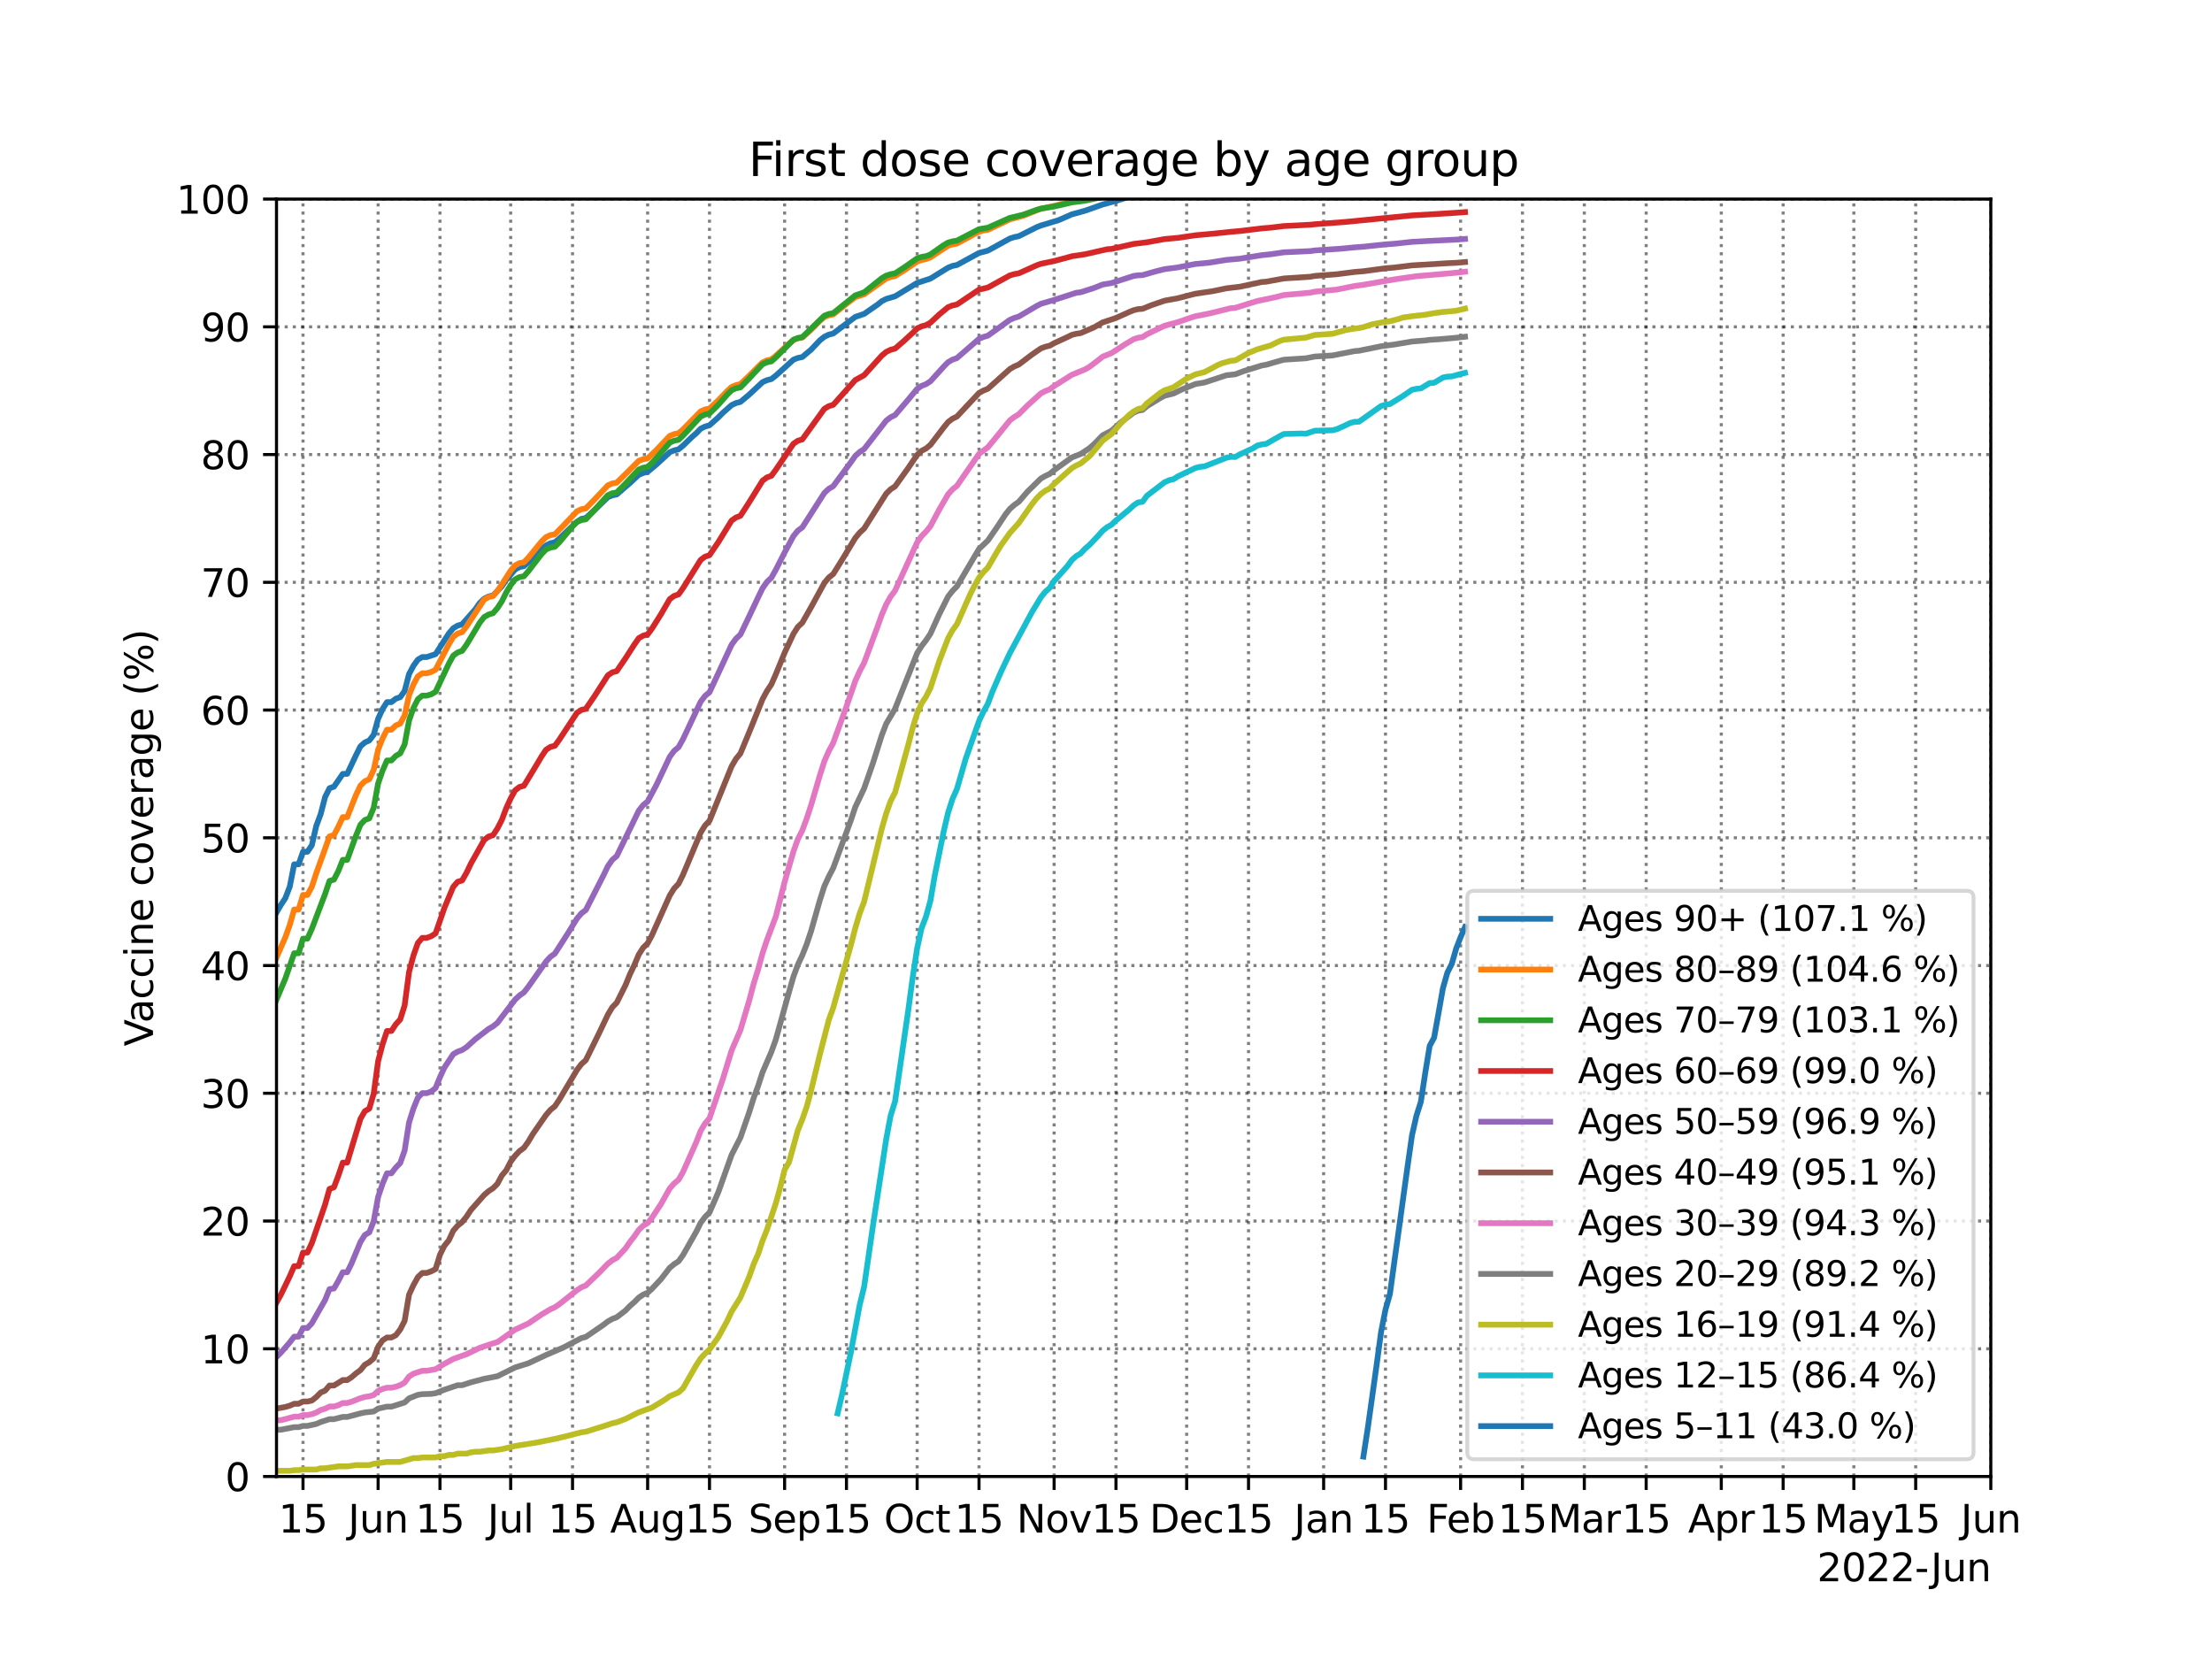 <?xml version="1.0" encoding="utf-8" standalone="no"?>
<!DOCTYPE svg PUBLIC "-//W3C//DTD SVG 1.1//EN"
  "http://www.w3.org/Graphics/SVG/1.1/DTD/svg11.dtd">
<svg xmlns:xlink="http://www.w3.org/1999/xlink" width="576pt" height="432pt" viewBox="0 0 576 432" xmlns="http://www.w3.org/2000/svg" version="1.1">
 <defs>
  <style type="text/css">*{stroke-linejoin: round; stroke-linecap: butt}</style>
 </defs>
 <g id="figure_1">
  <g id="patch_1">
   <path d="M 0 432 
L 576 432 
L 576 0 
L 0 0 
z
" style="fill: #ffffff"/>
  </g>
  <g id="axes_1">
   <g id="patch_2">
    <path d="M 72 384.48 
L 518.4 384.48 
L 518.4 51.84 
L 72 51.84 
z
" style="fill: #ffffff"/>
   </g>
   <g id="matplotlib.axis_1">
    <g id="xtick_1">
     <g id="line2d_1">
      <path d="M 78.903 384.48 
L 78.903 51.84 
" clip-path="url(#p13da495289)" style="fill: none; stroke-dasharray: 0.8,1.32; stroke-dashoffset: 0; stroke: #000000; stroke-opacity: 0.5; stroke-width: 0.8"/>
     </g>
     <g id="line2d_2">
      <defs>
       <path id="m10122e7157" d="M 0 0 
L 0 3.5 
" style="stroke: #000000; stroke-width: 0.8"/>
      </defs>
      <g>
       <use xlink:href="#m10122e7157" x="78.903" y="384.48" style="stroke: #000000; stroke-width: 0.8"/>
      </g>
     </g>
     <g id="text_1">
      <!-- 15 -->
      <g transform="translate(72.541 399.078)scale(0.1 -0.1)">
       <defs>
        <path id="DejaVuSans-31" d="M 794 531 
L 1825 531 
L 1825 4091 
L 703 3866 
L 703 4441 
L 1819 4666 
L 2450 4666 
L 2450 531 
L 3481 531 
L 3481 0 
L 794 0 
L 794 531 
z
" transform="scale(0.016)"/>
        <path id="DejaVuSans-35" d="M 691 4666 
L 3169 4666 
L 3169 4134 
L 1269 4134 
L 1269 2991 
Q 1406 3038 1543 3061 
Q 1681 3084 1819 3084 
Q 2600 3084 3056 2656 
Q 3513 2228 3513 1497 
Q 3513 744 3044 326 
Q 2575 -91 1722 -91 
Q 1428 -91 1123 -41 
Q 819 9 494 109 
L 494 744 
Q 775 591 1075 516 
Q 1375 441 1709 441 
Q 2250 441 2565 725 
Q 2881 1009 2881 1497 
Q 2881 1984 2565 2268 
Q 2250 2553 1709 2553 
Q 1456 2553 1204 2497 
Q 953 2441 691 2322 
L 691 4666 
z
" transform="scale(0.016)"/>
       </defs>
       <use xlink:href="#DejaVuSans-31"/>
       <use xlink:href="#DejaVuSans-35" x="63.623"/>
      </g>
     </g>
    </g>
    <g id="xtick_2">
     <g id="line2d_3">
      <path d="M 98.462 384.48 
L 98.462 51.84 
" clip-path="url(#p13da495289)" style="fill: none; stroke-dasharray: 0.8,1.32; stroke-dashoffset: 0; stroke: #000000; stroke-opacity: 0.5; stroke-width: 0.8"/>
     </g>
     <g id="line2d_4">
      <g>
       <use xlink:href="#m10122e7157" x="98.462" y="384.48" style="stroke: #000000; stroke-width: 0.8"/>
      </g>
     </g>
     <g id="text_2">
      <!-- Jun -->
      <g transform="translate(90.649 399.078)scale(0.1 -0.1)">
       <defs>
        <path id="DejaVuSans-4a" d="M 628 4666 
L 1259 4666 
L 1259 325 
Q 1259 -519 939 -900 
Q 619 -1281 -91 -1281 
L -331 -1281 
L -331 -750 
L -134 -750 
Q 284 -750 456 -515 
Q 628 -281 628 325 
L 628 4666 
z
" transform="scale(0.016)"/>
        <path id="DejaVuSans-75" d="M 544 1381 
L 544 3500 
L 1119 3500 
L 1119 1403 
Q 1119 906 1312 657 
Q 1506 409 1894 409 
Q 2359 409 2629 706 
Q 2900 1003 2900 1516 
L 2900 3500 
L 3475 3500 
L 3475 0 
L 2900 0 
L 2900 538 
Q 2691 219 2414 64 
Q 2138 -91 1772 -91 
Q 1169 -91 856 284 
Q 544 659 544 1381 
z
M 1991 3584 
L 1991 3584 
z
" transform="scale(0.016)"/>
        <path id="DejaVuSans-6e" d="M 3513 2113 
L 3513 0 
L 2938 0 
L 2938 2094 
Q 2938 2591 2744 2837 
Q 2550 3084 2163 3084 
Q 1697 3084 1428 2787 
Q 1159 2491 1159 1978 
L 1159 0 
L 581 0 
L 581 3500 
L 1159 3500 
L 1159 2956 
Q 1366 3272 1645 3428 
Q 1925 3584 2291 3584 
Q 2894 3584 3203 3211 
Q 3513 2838 3513 2113 
z
" transform="scale(0.016)"/>
       </defs>
       <use xlink:href="#DejaVuSans-4a"/>
       <use xlink:href="#DejaVuSans-75" x="29.492"/>
       <use xlink:href="#DejaVuSans-6e" x="92.871"/>
      </g>
     </g>
    </g>
    <g id="xtick_3">
     <g id="line2d_5">
      <path d="M 114.569 384.48 
L 114.569 51.84 
" clip-path="url(#p13da495289)" style="fill: none; stroke-dasharray: 0.8,1.32; stroke-dashoffset: 0; stroke: #000000; stroke-opacity: 0.5; stroke-width: 0.8"/>
     </g>
     <g id="line2d_6">
      <g>
       <use xlink:href="#m10122e7157" x="114.569" y="384.48" style="stroke: #000000; stroke-width: 0.8"/>
      </g>
     </g>
     <g id="text_3">
      <!-- 15 -->
      <g transform="translate(108.207 399.078)scale(0.1 -0.1)">
       <use xlink:href="#DejaVuSans-31"/>
       <use xlink:href="#DejaVuSans-35" x="63.623"/>
      </g>
     </g>
    </g>
    <g id="xtick_4">
     <g id="line2d_7">
      <path d="M 132.977 384.48 
L 132.977 51.84 
" clip-path="url(#p13da495289)" style="fill: none; stroke-dasharray: 0.8,1.32; stroke-dashoffset: 0; stroke: #000000; stroke-opacity: 0.5; stroke-width: 0.8"/>
     </g>
     <g id="line2d_8">
      <g>
       <use xlink:href="#m10122e7157" x="132.977" y="384.48" style="stroke: #000000; stroke-width: 0.8"/>
      </g>
     </g>
     <g id="text_4">
      <!-- Jul -->
      <g transform="translate(126.945 399.078)scale(0.1 -0.1)">
       <defs>
        <path id="DejaVuSans-6c" d="M 603 4863 
L 1178 4863 
L 1178 0 
L 603 0 
L 603 4863 
z
" transform="scale(0.016)"/>
       </defs>
       <use xlink:href="#DejaVuSans-4a"/>
       <use xlink:href="#DejaVuSans-75" x="29.492"/>
       <use xlink:href="#DejaVuSans-6c" x="92.871"/>
      </g>
     </g>
    </g>
    <g id="xtick_5">
     <g id="line2d_9">
      <path d="M 149.085 384.48 
L 149.085 51.84 
" clip-path="url(#p13da495289)" style="fill: none; stroke-dasharray: 0.8,1.32; stroke-dashoffset: 0; stroke: #000000; stroke-opacity: 0.5; stroke-width: 0.8"/>
     </g>
     <g id="line2d_10">
      <g>
       <use xlink:href="#m10122e7157" x="149.085" y="384.48" style="stroke: #000000; stroke-width: 0.8"/>
      </g>
     </g>
     <g id="text_5">
      <!-- 15 -->
      <g transform="translate(142.722 399.078)scale(0.1 -0.1)">
       <use xlink:href="#DejaVuSans-31"/>
       <use xlink:href="#DejaVuSans-35" x="63.623"/>
      </g>
     </g>
    </g>
    <g id="xtick_6">
     <g id="line2d_11">
      <path d="M 168.643 384.48 
L 168.643 51.84 
" clip-path="url(#p13da495289)" style="fill: none; stroke-dasharray: 0.8,1.32; stroke-dashoffset: 0; stroke: #000000; stroke-opacity: 0.5; stroke-width: 0.8"/>
     </g>
     <g id="line2d_12">
      <g>
       <use xlink:href="#m10122e7157" x="168.643" y="384.48" style="stroke: #000000; stroke-width: 0.8"/>
      </g>
     </g>
     <g id="text_6">
      <!-- Aug -->
      <g transform="translate(158.88 399.078)scale(0.1 -0.1)">
       <defs>
        <path id="DejaVuSans-41" d="M 2188 4044 
L 1331 1722 
L 3047 1722 
L 2188 4044 
z
M 1831 4666 
L 2547 4666 
L 4325 0 
L 3669 0 
L 3244 1197 
L 1141 1197 
L 716 0 
L 50 0 
L 1831 4666 
z
" transform="scale(0.016)"/>
        <path id="DejaVuSans-67" d="M 2906 1791 
Q 2906 2416 2648 2759 
Q 2391 3103 1925 3103 
Q 1463 3103 1205 2759 
Q 947 2416 947 1791 
Q 947 1169 1205 825 
Q 1463 481 1925 481 
Q 2391 481 2648 825 
Q 2906 1169 2906 1791 
z
M 3481 434 
Q 3481 -459 3084 -895 
Q 2688 -1331 1869 -1331 
Q 1566 -1331 1297 -1286 
Q 1028 -1241 775 -1147 
L 775 -588 
Q 1028 -725 1275 -790 
Q 1522 -856 1778 -856 
Q 2344 -856 2625 -561 
Q 2906 -266 2906 331 
L 2906 616 
Q 2728 306 2450 153 
Q 2172 0 1784 0 
Q 1141 0 747 490 
Q 353 981 353 1791 
Q 353 2603 747 3093 
Q 1141 3584 1784 3584 
Q 2172 3584 2450 3431 
Q 2728 3278 2906 2969 
L 2906 3500 
L 3481 3500 
L 3481 434 
z
" transform="scale(0.016)"/>
       </defs>
       <use xlink:href="#DejaVuSans-41"/>
       <use xlink:href="#DejaVuSans-75" x="68.408"/>
       <use xlink:href="#DejaVuSans-67" x="131.787"/>
      </g>
     </g>
    </g>
    <g id="xtick_7">
     <g id="line2d_13">
      <path d="M 184.751 384.48 
L 184.751 51.84 
" clip-path="url(#p13da495289)" style="fill: none; stroke-dasharray: 0.8,1.32; stroke-dashoffset: 0; stroke: #000000; stroke-opacity: 0.5; stroke-width: 0.8"/>
     </g>
     <g id="line2d_14">
      <g>
       <use xlink:href="#m10122e7157" x="184.751" y="384.48" style="stroke: #000000; stroke-width: 0.8"/>
      </g>
     </g>
     <g id="text_7">
      <!-- 15 -->
      <g transform="translate(178.388 399.078)scale(0.1 -0.1)">
       <use xlink:href="#DejaVuSans-31"/>
       <use xlink:href="#DejaVuSans-35" x="63.623"/>
      </g>
     </g>
    </g>
    <g id="xtick_8">
     <g id="line2d_15">
      <path d="M 204.309 384.48 
L 204.309 51.84 
" clip-path="url(#p13da495289)" style="fill: none; stroke-dasharray: 0.8,1.32; stroke-dashoffset: 0; stroke: #000000; stroke-opacity: 0.5; stroke-width: 0.8"/>
     </g>
     <g id="line2d_16">
      <g>
       <use xlink:href="#m10122e7157" x="204.309" y="384.48" style="stroke: #000000; stroke-width: 0.8"/>
      </g>
     </g>
     <g id="text_8">
      <!-- Sep -->
      <g transform="translate(194.884 399.078)scale(0.1 -0.1)">
       <defs>
        <path id="DejaVuSans-53" d="M 3425 4513 
L 3425 3897 
Q 3066 4069 2747 4153 
Q 2428 4238 2131 4238 
Q 1616 4238 1336 4038 
Q 1056 3838 1056 3469 
Q 1056 3159 1242 3001 
Q 1428 2844 1947 2747 
L 2328 2669 
Q 3034 2534 3370 2195 
Q 3706 1856 3706 1288 
Q 3706 609 3251 259 
Q 2797 -91 1919 -91 
Q 1588 -91 1214 -16 
Q 841 59 441 206 
L 441 856 
Q 825 641 1194 531 
Q 1563 422 1919 422 
Q 2459 422 2753 634 
Q 3047 847 3047 1241 
Q 3047 1584 2836 1778 
Q 2625 1972 2144 2069 
L 1759 2144 
Q 1053 2284 737 2584 
Q 422 2884 422 3419 
Q 422 4038 858 4394 
Q 1294 4750 2059 4750 
Q 2388 4750 2728 4690 
Q 3069 4631 3425 4513 
z
" transform="scale(0.016)"/>
        <path id="DejaVuSans-65" d="M 3597 1894 
L 3597 1613 
L 953 1613 
Q 991 1019 1311 708 
Q 1631 397 2203 397 
Q 2534 397 2845 478 
Q 3156 559 3463 722 
L 3463 178 
Q 3153 47 2828 -22 
Q 2503 -91 2169 -91 
Q 1331 -91 842 396 
Q 353 884 353 1716 
Q 353 2575 817 3079 
Q 1281 3584 2069 3584 
Q 2775 3584 3186 3129 
Q 3597 2675 3597 1894 
z
M 3022 2063 
Q 3016 2534 2758 2815 
Q 2500 3097 2075 3097 
Q 1594 3097 1305 2825 
Q 1016 2553 972 2059 
L 3022 2063 
z
" transform="scale(0.016)"/>
        <path id="DejaVuSans-70" d="M 1159 525 
L 1159 -1331 
L 581 -1331 
L 581 3500 
L 1159 3500 
L 1159 2969 
Q 1341 3281 1617 3432 
Q 1894 3584 2278 3584 
Q 2916 3584 3314 3078 
Q 3713 2572 3713 1747 
Q 3713 922 3314 415 
Q 2916 -91 2278 -91 
Q 1894 -91 1617 61 
Q 1341 213 1159 525 
z
M 3116 1747 
Q 3116 2381 2855 2742 
Q 2594 3103 2138 3103 
Q 1681 3103 1420 2742 
Q 1159 2381 1159 1747 
Q 1159 1113 1420 752 
Q 1681 391 2138 391 
Q 2594 391 2855 752 
Q 3116 1113 3116 1747 
z
" transform="scale(0.016)"/>
       </defs>
       <use xlink:href="#DejaVuSans-53"/>
       <use xlink:href="#DejaVuSans-65" x="63.477"/>
       <use xlink:href="#DejaVuSans-70" x="125"/>
      </g>
     </g>
    </g>
    <g id="xtick_9">
     <g id="line2d_17">
      <path d="M 220.416 384.48 
L 220.416 51.84 
" clip-path="url(#p13da495289)" style="fill: none; stroke-dasharray: 0.8,1.32; stroke-dashoffset: 0; stroke: #000000; stroke-opacity: 0.5; stroke-width: 0.8"/>
     </g>
     <g id="line2d_18">
      <g>
       <use xlink:href="#m10122e7157" x="220.416" y="384.48" style="stroke: #000000; stroke-width: 0.8"/>
      </g>
     </g>
     <g id="text_9">
      <!-- 15 -->
      <g transform="translate(214.054 399.078)scale(0.1 -0.1)">
       <use xlink:href="#DejaVuSans-31"/>
       <use xlink:href="#DejaVuSans-35" x="63.623"/>
      </g>
     </g>
    </g>
    <g id="xtick_10">
     <g id="line2d_19">
      <path d="M 238.825 384.48 
L 238.825 51.84 
" clip-path="url(#p13da495289)" style="fill: none; stroke-dasharray: 0.8,1.32; stroke-dashoffset: 0; stroke: #000000; stroke-opacity: 0.5; stroke-width: 0.8"/>
     </g>
     <g id="line2d_20">
      <g>
       <use xlink:href="#m10122e7157" x="238.825" y="384.48" style="stroke: #000000; stroke-width: 0.8"/>
      </g>
     </g>
     <g id="text_10">
      <!-- Oct -->
      <g transform="translate(230.179 399.078)scale(0.1 -0.1)">
       <defs>
        <path id="DejaVuSans-4f" d="M 2522 4238 
Q 1834 4238 1429 3725 
Q 1025 3213 1025 2328 
Q 1025 1447 1429 934 
Q 1834 422 2522 422 
Q 3209 422 3611 934 
Q 4013 1447 4013 2328 
Q 4013 3213 3611 3725 
Q 3209 4238 2522 4238 
z
M 2522 4750 
Q 3503 4750 4090 4092 
Q 4678 3434 4678 2328 
Q 4678 1225 4090 567 
Q 3503 -91 2522 -91 
Q 1538 -91 948 565 
Q 359 1222 359 2328 
Q 359 3434 948 4092 
Q 1538 4750 2522 4750 
z
" transform="scale(0.016)"/>
        <path id="DejaVuSans-63" d="M 3122 3366 
L 3122 2828 
Q 2878 2963 2633 3030 
Q 2388 3097 2138 3097 
Q 1578 3097 1268 2742 
Q 959 2388 959 1747 
Q 959 1106 1268 751 
Q 1578 397 2138 397 
Q 2388 397 2633 464 
Q 2878 531 3122 666 
L 3122 134 
Q 2881 22 2623 -34 
Q 2366 -91 2075 -91 
Q 1284 -91 818 406 
Q 353 903 353 1747 
Q 353 2603 823 3093 
Q 1294 3584 2113 3584 
Q 2378 3584 2631 3529 
Q 2884 3475 3122 3366 
z
" transform="scale(0.016)"/>
        <path id="DejaVuSans-74" d="M 1172 4494 
L 1172 3500 
L 2356 3500 
L 2356 3053 
L 1172 3053 
L 1172 1153 
Q 1172 725 1289 603 
Q 1406 481 1766 481 
L 2356 481 
L 2356 0 
L 1766 0 
Q 1100 0 847 248 
Q 594 497 594 1153 
L 594 3053 
L 172 3053 
L 172 3500 
L 594 3500 
L 594 4494 
L 1172 4494 
z
" transform="scale(0.016)"/>
       </defs>
       <use xlink:href="#DejaVuSans-4f"/>
       <use xlink:href="#DejaVuSans-63" x="78.711"/>
       <use xlink:href="#DejaVuSans-74" x="133.691"/>
      </g>
     </g>
    </g>
    <g id="xtick_11">
     <g id="line2d_21">
      <path d="M 254.932 384.48 
L 254.932 51.84 
" clip-path="url(#p13da495289)" style="fill: none; stroke-dasharray: 0.8,1.32; stroke-dashoffset: 0; stroke: #000000; stroke-opacity: 0.5; stroke-width: 0.8"/>
     </g>
     <g id="line2d_22">
      <g>
       <use xlink:href="#m10122e7157" x="254.932" y="384.48" style="stroke: #000000; stroke-width: 0.8"/>
      </g>
     </g>
     <g id="text_11">
      <!-- 15 -->
      <g transform="translate(248.569 399.078)scale(0.1 -0.1)">
       <use xlink:href="#DejaVuSans-31"/>
       <use xlink:href="#DejaVuSans-35" x="63.623"/>
      </g>
     </g>
    </g>
    <g id="xtick_12">
     <g id="line2d_23">
      <path d="M 274.491 384.48 
L 274.491 51.84 
" clip-path="url(#p13da495289)" style="fill: none; stroke-dasharray: 0.8,1.32; stroke-dashoffset: 0; stroke: #000000; stroke-opacity: 0.5; stroke-width: 0.8"/>
     </g>
     <g id="line2d_24">
      <g>
       <use xlink:href="#m10122e7157" x="274.491" y="384.48" style="stroke: #000000; stroke-width: 0.8"/>
      </g>
     </g>
     <g id="text_12">
      <!-- Nov -->
      <g transform="translate(264.731 399.078)scale(0.1 -0.1)">
       <defs>
        <path id="DejaVuSans-4e" d="M 628 4666 
L 1478 4666 
L 3547 763 
L 3547 4666 
L 4159 4666 
L 4159 0 
L 3309 0 
L 1241 3903 
L 1241 0 
L 628 0 
L 628 4666 
z
" transform="scale(0.016)"/>
        <path id="DejaVuSans-6f" d="M 1959 3097 
Q 1497 3097 1228 2736 
Q 959 2375 959 1747 
Q 959 1119 1226 758 
Q 1494 397 1959 397 
Q 2419 397 2687 759 
Q 2956 1122 2956 1747 
Q 2956 2369 2687 2733 
Q 2419 3097 1959 3097 
z
M 1959 3584 
Q 2709 3584 3137 3096 
Q 3566 2609 3566 1747 
Q 3566 888 3137 398 
Q 2709 -91 1959 -91 
Q 1206 -91 779 398 
Q 353 888 353 1747 
Q 353 2609 779 3096 
Q 1206 3584 1959 3584 
z
" transform="scale(0.016)"/>
        <path id="DejaVuSans-76" d="M 191 3500 
L 800 3500 
L 1894 563 
L 2988 3500 
L 3597 3500 
L 2284 0 
L 1503 0 
L 191 3500 
z
" transform="scale(0.016)"/>
       </defs>
       <use xlink:href="#DejaVuSans-4e"/>
       <use xlink:href="#DejaVuSans-6f" x="74.805"/>
       <use xlink:href="#DejaVuSans-76" x="135.986"/>
      </g>
     </g>
    </g>
    <g id="xtick_13">
     <g id="line2d_25">
      <path d="M 290.598 384.48 
L 290.598 51.84 
" clip-path="url(#p13da495289)" style="fill: none; stroke-dasharray: 0.8,1.32; stroke-dashoffset: 0; stroke: #000000; stroke-opacity: 0.5; stroke-width: 0.8"/>
     </g>
     <g id="line2d_26">
      <g>
       <use xlink:href="#m10122e7157" x="290.598" y="384.48" style="stroke: #000000; stroke-width: 0.8"/>
      </g>
     </g>
     <g id="text_13">
      <!-- 15 -->
      <g transform="translate(284.235 399.078)scale(0.1 -0.1)">
       <use xlink:href="#DejaVuSans-31"/>
       <use xlink:href="#DejaVuSans-35" x="63.623"/>
      </g>
     </g>
    </g>
    <g id="xtick_14">
     <g id="line2d_27">
      <path d="M 309.006 384.48 
L 309.006 51.84 
" clip-path="url(#p13da495289)" style="fill: none; stroke-dasharray: 0.8,1.32; stroke-dashoffset: 0; stroke: #000000; stroke-opacity: 0.5; stroke-width: 0.8"/>
     </g>
     <g id="line2d_28">
      <g>
       <use xlink:href="#m10122e7157" x="309.006" y="384.48" style="stroke: #000000; stroke-width: 0.8"/>
      </g>
     </g>
     <g id="text_14">
      <!-- Dec -->
      <g transform="translate(299.33 399.078)scale(0.1 -0.1)">
       <defs>
        <path id="DejaVuSans-44" d="M 1259 4147 
L 1259 519 
L 2022 519 
Q 2988 519 3436 956 
Q 3884 1394 3884 2338 
Q 3884 3275 3436 3711 
Q 2988 4147 2022 4147 
L 1259 4147 
z
M 628 4666 
L 1925 4666 
Q 3281 4666 3915 4102 
Q 4550 3538 4550 2338 
Q 4550 1131 3912 565 
Q 3275 0 1925 0 
L 628 0 
L 628 4666 
z
" transform="scale(0.016)"/>
       </defs>
       <use xlink:href="#DejaVuSans-44"/>
       <use xlink:href="#DejaVuSans-65" x="77.002"/>
       <use xlink:href="#DejaVuSans-63" x="138.525"/>
      </g>
     </g>
    </g>
    <g id="xtick_15">
     <g id="line2d_29">
      <path d="M 325.113 384.48 
L 325.113 51.84 
" clip-path="url(#p13da495289)" style="fill: none; stroke-dasharray: 0.8,1.32; stroke-dashoffset: 0; stroke: #000000; stroke-opacity: 0.5; stroke-width: 0.8"/>
     </g>
     <g id="line2d_30">
      <g>
       <use xlink:href="#m10122e7157" x="325.113" y="384.48" style="stroke: #000000; stroke-width: 0.8"/>
      </g>
     </g>
     <g id="text_15">
      <!-- 15 -->
      <g transform="translate(318.751 399.078)scale(0.1 -0.1)">
       <use xlink:href="#DejaVuSans-31"/>
       <use xlink:href="#DejaVuSans-35" x="63.623"/>
      </g>
     </g>
    </g>
    <g id="xtick_16">
     <g id="line2d_31">
      <path d="M 344.672 384.48 
L 344.672 51.84 
" clip-path="url(#p13da495289)" style="fill: none; stroke-dasharray: 0.8,1.32; stroke-dashoffset: 0; stroke: #000000; stroke-opacity: 0.5; stroke-width: 0.8"/>
     </g>
     <g id="line2d_32">
      <g>
       <use xlink:href="#m10122e7157" x="344.672" y="384.48" style="stroke: #000000; stroke-width: 0.8"/>
      </g>
     </g>
     <g id="text_16">
      <!-- Jan -->
      <g transform="translate(336.964 399.078)scale(0.1 -0.1)">
       <defs>
        <path id="DejaVuSans-61" d="M 2194 1759 
Q 1497 1759 1228 1600 
Q 959 1441 959 1056 
Q 959 750 1161 570 
Q 1363 391 1709 391 
Q 2188 391 2477 730 
Q 2766 1069 2766 1631 
L 2766 1759 
L 2194 1759 
z
M 3341 1997 
L 3341 0 
L 2766 0 
L 2766 531 
Q 2569 213 2275 61 
Q 1981 -91 1556 -91 
Q 1019 -91 701 211 
Q 384 513 384 1019 
Q 384 1609 779 1909 
Q 1175 2209 1959 2209 
L 2766 2209 
L 2766 2266 
Q 2766 2663 2505 2880 
Q 2244 3097 1772 3097 
Q 1472 3097 1187 3025 
Q 903 2953 641 2809 
L 641 3341 
Q 956 3463 1253 3523 
Q 1550 3584 1831 3584 
Q 2591 3584 2966 3190 
Q 3341 2797 3341 1997 
z
" transform="scale(0.016)"/>
       </defs>
       <use xlink:href="#DejaVuSans-4a"/>
       <use xlink:href="#DejaVuSans-61" x="29.492"/>
       <use xlink:href="#DejaVuSans-6e" x="90.771"/>
      </g>
     </g>
    </g>
    <g id="xtick_17">
     <g id="line2d_33">
      <path d="M 360.779 384.48 
L 360.779 51.84 
" clip-path="url(#p13da495289)" style="fill: none; stroke-dasharray: 0.8,1.32; stroke-dashoffset: 0; stroke: #000000; stroke-opacity: 0.5; stroke-width: 0.8"/>
     </g>
     <g id="line2d_34">
      <g>
       <use xlink:href="#m10122e7157" x="360.779" y="384.48" style="stroke: #000000; stroke-width: 0.8"/>
      </g>
     </g>
     <g id="text_17">
      <!-- 15 -->
      <g transform="translate(354.417 399.078)scale(0.1 -0.1)">
       <use xlink:href="#DejaVuSans-31"/>
       <use xlink:href="#DejaVuSans-35" x="63.623"/>
      </g>
     </g>
    </g>
    <g id="xtick_18">
     <g id="line2d_35">
      <path d="M 380.338 384.48 
L 380.338 51.84 
" clip-path="url(#p13da495289)" style="fill: none; stroke-dasharray: 0.8,1.32; stroke-dashoffset: 0; stroke: #000000; stroke-opacity: 0.5; stroke-width: 0.8"/>
     </g>
     <g id="line2d_36">
      <g>
       <use xlink:href="#m10122e7157" x="380.338" y="384.48" style="stroke: #000000; stroke-width: 0.8"/>
      </g>
     </g>
     <g id="text_18">
      <!-- Feb -->
      <g transform="translate(371.487 399.078)scale(0.1 -0.1)">
       <defs>
        <path id="DejaVuSans-46" d="M 628 4666 
L 3309 4666 
L 3309 4134 
L 1259 4134 
L 1259 2759 
L 3109 2759 
L 3109 2228 
L 1259 2228 
L 1259 0 
L 628 0 
L 628 4666 
z
" transform="scale(0.016)"/>
        <path id="DejaVuSans-62" d="M 3116 1747 
Q 3116 2381 2855 2742 
Q 2594 3103 2138 3103 
Q 1681 3103 1420 2742 
Q 1159 2381 1159 1747 
Q 1159 1113 1420 752 
Q 1681 391 2138 391 
Q 2594 391 2855 752 
Q 3116 1113 3116 1747 
z
M 1159 2969 
Q 1341 3281 1617 3432 
Q 1894 3584 2278 3584 
Q 2916 3584 3314 3078 
Q 3713 2572 3713 1747 
Q 3713 922 3314 415 
Q 2916 -91 2278 -91 
Q 1894 -91 1617 61 
Q 1341 213 1159 525 
L 1159 0 
L 581 0 
L 581 4863 
L 1159 4863 
L 1159 2969 
z
" transform="scale(0.016)"/>
       </defs>
       <use xlink:href="#DejaVuSans-46"/>
       <use xlink:href="#DejaVuSans-65" x="52.02"/>
       <use xlink:href="#DejaVuSans-62" x="113.543"/>
      </g>
     </g>
    </g>
    <g id="xtick_19">
     <g id="line2d_37">
      <path d="M 396.445 384.48 
L 396.445 51.84 
" clip-path="url(#p13da495289)" style="fill: none; stroke-dasharray: 0.8,1.32; stroke-dashoffset: 0; stroke: #000000; stroke-opacity: 0.5; stroke-width: 0.8"/>
     </g>
     <g id="line2d_38">
      <g>
       <use xlink:href="#m10122e7157" x="396.445" y="384.48" style="stroke: #000000; stroke-width: 0.8"/>
      </g>
     </g>
     <g id="text_19">
      <!-- 15 -->
      <g transform="translate(390.083 399.078)scale(0.1 -0.1)">
       <use xlink:href="#DejaVuSans-31"/>
       <use xlink:href="#DejaVuSans-35" x="63.623"/>
      </g>
     </g>
    </g>
    <g id="xtick_20">
     <g id="line2d_39">
      <path d="M 412.553 384.48 
L 412.553 51.84 
" clip-path="url(#p13da495289)" style="fill: none; stroke-dasharray: 0.8,1.32; stroke-dashoffset: 0; stroke: #000000; stroke-opacity: 0.5; stroke-width: 0.8"/>
     </g>
     <g id="line2d_40">
      <g>
       <use xlink:href="#m10122e7157" x="412.553" y="384.48" style="stroke: #000000; stroke-width: 0.8"/>
      </g>
     </g>
     <g id="text_20">
      <!-- Mar -->
      <g transform="translate(403.119 399.078)scale(0.1 -0.1)">
       <defs>
        <path id="DejaVuSans-4d" d="M 628 4666 
L 1569 4666 
L 2759 1491 
L 3956 4666 
L 4897 4666 
L 4897 0 
L 4281 0 
L 4281 4097 
L 3078 897 
L 2444 897 
L 1241 4097 
L 1241 0 
L 628 0 
L 628 4666 
z
" transform="scale(0.016)"/>
        <path id="DejaVuSans-72" d="M 2631 2963 
Q 2534 3019 2420 3045 
Q 2306 3072 2169 3072 
Q 1681 3072 1420 2755 
Q 1159 2438 1159 1844 
L 1159 0 
L 581 0 
L 581 3500 
L 1159 3500 
L 1159 2956 
Q 1341 3275 1631 3429 
Q 1922 3584 2338 3584 
Q 2397 3584 2469 3576 
Q 2541 3569 2628 3553 
L 2631 2963 
z
" transform="scale(0.016)"/>
       </defs>
       <use xlink:href="#DejaVuSans-4d"/>
       <use xlink:href="#DejaVuSans-61" x="86.279"/>
       <use xlink:href="#DejaVuSans-72" x="147.559"/>
      </g>
     </g>
    </g>
    <g id="xtick_21">
     <g id="line2d_41">
      <path d="M 428.66 384.48 
L 428.66 51.84 
" clip-path="url(#p13da495289)" style="fill: none; stroke-dasharray: 0.8,1.32; stroke-dashoffset: 0; stroke: #000000; stroke-opacity: 0.5; stroke-width: 0.8"/>
     </g>
     <g id="line2d_42">
      <g>
       <use xlink:href="#m10122e7157" x="428.66" y="384.48" style="stroke: #000000; stroke-width: 0.8"/>
      </g>
     </g>
     <g id="text_21">
      <!-- 15 -->
      <g transform="translate(422.297 399.078)scale(0.1 -0.1)">
       <use xlink:href="#DejaVuSans-31"/>
       <use xlink:href="#DejaVuSans-35" x="63.623"/>
      </g>
     </g>
    </g>
    <g id="xtick_22">
     <g id="line2d_43">
      <path d="M 448.219 384.48 
L 448.219 51.84 
" clip-path="url(#p13da495289)" style="fill: none; stroke-dasharray: 0.8,1.32; stroke-dashoffset: 0; stroke: #000000; stroke-opacity: 0.5; stroke-width: 0.8"/>
     </g>
     <g id="line2d_44">
      <g>
       <use xlink:href="#m10122e7157" x="448.219" y="384.48" style="stroke: #000000; stroke-width: 0.8"/>
      </g>
     </g>
     <g id="text_22">
      <!-- Apr -->
      <g transform="translate(439.569 399.078)scale(0.1 -0.1)">
       <use xlink:href="#DejaVuSans-41"/>
       <use xlink:href="#DejaVuSans-70" x="68.408"/>
       <use xlink:href="#DejaVuSans-72" x="131.885"/>
      </g>
     </g>
    </g>
    <g id="xtick_23">
     <g id="line2d_45">
      <path d="M 464.326 384.48 
L 464.326 51.84 
" clip-path="url(#p13da495289)" style="fill: none; stroke-dasharray: 0.8,1.32; stroke-dashoffset: 0; stroke: #000000; stroke-opacity: 0.5; stroke-width: 0.8"/>
     </g>
     <g id="line2d_46">
      <g>
       <use xlink:href="#m10122e7157" x="464.326" y="384.48" style="stroke: #000000; stroke-width: 0.8"/>
      </g>
     </g>
     <g id="text_23">
      <!-- 15 -->
      <g transform="translate(457.963 399.078)scale(0.1 -0.1)">
       <use xlink:href="#DejaVuSans-31"/>
       <use xlink:href="#DejaVuSans-35" x="63.623"/>
      </g>
     </g>
    </g>
    <g id="xtick_24">
     <g id="line2d_47">
      <path d="M 482.734 384.48 
L 482.734 51.84 
" clip-path="url(#p13da495289)" style="fill: none; stroke-dasharray: 0.8,1.32; stroke-dashoffset: 0; stroke: #000000; stroke-opacity: 0.5; stroke-width: 0.8"/>
     </g>
     <g id="line2d_48">
      <g>
       <use xlink:href="#m10122e7157" x="482.734" y="384.48" style="stroke: #000000; stroke-width: 0.8"/>
      </g>
     </g>
     <g id="text_24">
      <!-- May -->
      <g transform="translate(472.397 399.078)scale(0.1 -0.1)">
       <defs>
        <path id="DejaVuSans-79" d="M 2059 -325 
Q 1816 -950 1584 -1140 
Q 1353 -1331 966 -1331 
L 506 -1331 
L 506 -850 
L 844 -850 
Q 1081 -850 1212 -737 
Q 1344 -625 1503 -206 
L 1606 56 
L 191 3500 
L 800 3500 
L 1894 763 
L 2988 3500 
L 3597 3500 
L 2059 -325 
z
" transform="scale(0.016)"/>
       </defs>
       <use xlink:href="#DejaVuSans-4d"/>
       <use xlink:href="#DejaVuSans-61" x="86.279"/>
       <use xlink:href="#DejaVuSans-79" x="147.559"/>
      </g>
     </g>
    </g>
    <g id="xtick_25">
     <g id="line2d_49">
      <path d="M 498.841 384.48 
L 498.841 51.84 
" clip-path="url(#p13da495289)" style="fill: none; stroke-dasharray: 0.8,1.32; stroke-dashoffset: 0; stroke: #000000; stroke-opacity: 0.5; stroke-width: 0.8"/>
     </g>
     <g id="line2d_50">
      <g>
       <use xlink:href="#m10122e7157" x="498.841" y="384.48" style="stroke: #000000; stroke-width: 0.8"/>
      </g>
     </g>
     <g id="text_25">
      <!-- 15 -->
      <g transform="translate(492.479 399.078)scale(0.1 -0.1)">
       <use xlink:href="#DejaVuSans-31"/>
       <use xlink:href="#DejaVuSans-35" x="63.623"/>
      </g>
     </g>
    </g>
    <g id="xtick_26">
     <g id="line2d_51">
      <path d="M 518.4 384.48 
L 518.4 51.84 
" clip-path="url(#p13da495289)" style="fill: none; stroke-dasharray: 0.8,1.32; stroke-dashoffset: 0; stroke: #000000; stroke-opacity: 0.5; stroke-width: 0.8"/>
     </g>
     <g id="line2d_52">
      <g>
       <use xlink:href="#m10122e7157" x="518.4" y="384.48" style="stroke: #000000; stroke-width: 0.8"/>
      </g>
     </g>
     <g id="text_26">
      <!-- Jun -->
      <g transform="translate(510.587 399.078)scale(0.1 -0.1)">
       <use xlink:href="#DejaVuSans-4a"/>
       <use xlink:href="#DejaVuSans-75" x="29.492"/>
       <use xlink:href="#DejaVuSans-6e" x="92.871"/>
      </g>
     </g>
    </g>
    <g id="text_27">
     <!-- 2022-Jun -->
     <g transform="translate(473.155 411.757)scale(0.1 -0.1)">
      <defs>
       <path id="DejaVuSans-32" d="M 1228 531 
L 3431 531 
L 3431 0 
L 469 0 
L 469 531 
Q 828 903 1448 1529 
Q 2069 2156 2228 2338 
Q 2531 2678 2651 2914 
Q 2772 3150 2772 3378 
Q 2772 3750 2511 3984 
Q 2250 4219 1831 4219 
Q 1534 4219 1204 4116 
Q 875 4013 500 3803 
L 500 4441 
Q 881 4594 1212 4672 
Q 1544 4750 1819 4750 
Q 2544 4750 2975 4387 
Q 3406 4025 3406 3419 
Q 3406 3131 3298 2873 
Q 3191 2616 2906 2266 
Q 2828 2175 2409 1742 
Q 1991 1309 1228 531 
z
" transform="scale(0.016)"/>
       <path id="DejaVuSans-30" d="M 2034 4250 
Q 1547 4250 1301 3770 
Q 1056 3291 1056 2328 
Q 1056 1369 1301 889 
Q 1547 409 2034 409 
Q 2525 409 2770 889 
Q 3016 1369 3016 2328 
Q 3016 3291 2770 3770 
Q 2525 4250 2034 4250 
z
M 2034 4750 
Q 2819 4750 3233 4129 
Q 3647 3509 3647 2328 
Q 3647 1150 3233 529 
Q 2819 -91 2034 -91 
Q 1250 -91 836 529 
Q 422 1150 422 2328 
Q 422 3509 836 4129 
Q 1250 4750 2034 4750 
z
" transform="scale(0.016)"/>
       <path id="DejaVuSans-2d" d="M 313 2009 
L 1997 2009 
L 1997 1497 
L 313 1497 
L 313 2009 
z
" transform="scale(0.016)"/>
      </defs>
      <use xlink:href="#DejaVuSans-32"/>
      <use xlink:href="#DejaVuSans-30" x="63.623"/>
      <use xlink:href="#DejaVuSans-32" x="127.246"/>
      <use xlink:href="#DejaVuSans-32" x="190.869"/>
      <use xlink:href="#DejaVuSans-2d" x="254.492"/>
      <use xlink:href="#DejaVuSans-4a" x="296.201"/>
      <use xlink:href="#DejaVuSans-75" x="325.693"/>
      <use xlink:href="#DejaVuSans-6e" x="389.072"/>
     </g>
    </g>
   </g>
   <g id="matplotlib.axis_2">
    <g id="ytick_1">
     <g id="line2d_53">
      <path d="M 72 384.48 
L 518.4 384.48 
" clip-path="url(#p13da495289)" style="fill: none; stroke-dasharray: 0.8,1.32; stroke-dashoffset: 0; stroke: #000000; stroke-opacity: 0.5; stroke-width: 0.8"/>
     </g>
     <g id="line2d_54">
      <defs>
       <path id="mdbb6339bf3" d="M 0 0 
L -3.5 0 
" style="stroke: #000000; stroke-width: 0.8"/>
      </defs>
      <g>
       <use xlink:href="#mdbb6339bf3" x="72" y="384.48" style="stroke: #000000; stroke-width: 0.8"/>
      </g>
     </g>
     <g id="text_28">
      <!-- 0 -->
      <g transform="translate(58.638 388.279)scale(0.1 -0.1)">
       <use xlink:href="#DejaVuSans-30"/>
      </g>
     </g>
    </g>
    <g id="ytick_2">
     <g id="line2d_55">
      <path d="M 72 351.216 
L 518.4 351.216 
" clip-path="url(#p13da495289)" style="fill: none; stroke-dasharray: 0.8,1.32; stroke-dashoffset: 0; stroke: #000000; stroke-opacity: 0.5; stroke-width: 0.8"/>
     </g>
     <g id="line2d_56">
      <g>
       <use xlink:href="#mdbb6339bf3" x="72" y="351.216" style="stroke: #000000; stroke-width: 0.8"/>
      </g>
     </g>
     <g id="text_29">
      <!-- 10 -->
      <g transform="translate(52.275 355.015)scale(0.1 -0.1)">
       <use xlink:href="#DejaVuSans-31"/>
       <use xlink:href="#DejaVuSans-30" x="63.623"/>
      </g>
     </g>
    </g>
    <g id="ytick_3">
     <g id="line2d_57">
      <path d="M 72 317.952 
L 518.4 317.952 
" clip-path="url(#p13da495289)" style="fill: none; stroke-dasharray: 0.8,1.32; stroke-dashoffset: 0; stroke: #000000; stroke-opacity: 0.5; stroke-width: 0.8"/>
     </g>
     <g id="line2d_58">
      <g>
       <use xlink:href="#mdbb6339bf3" x="72" y="317.952" style="stroke: #000000; stroke-width: 0.8"/>
      </g>
     </g>
     <g id="text_30">
      <!-- 20 -->
      <g transform="translate(52.275 321.751)scale(0.1 -0.1)">
       <use xlink:href="#DejaVuSans-32"/>
       <use xlink:href="#DejaVuSans-30" x="63.623"/>
      </g>
     </g>
    </g>
    <g id="ytick_4">
     <g id="line2d_59">
      <path d="M 72 284.688 
L 518.4 284.688 
" clip-path="url(#p13da495289)" style="fill: none; stroke-dasharray: 0.8,1.32; stroke-dashoffset: 0; stroke: #000000; stroke-opacity: 0.5; stroke-width: 0.8"/>
     </g>
     <g id="line2d_60">
      <g>
       <use xlink:href="#mdbb6339bf3" x="72" y="284.688" style="stroke: #000000; stroke-width: 0.8"/>
      </g>
     </g>
     <g id="text_31">
      <!-- 30 -->
      <g transform="translate(52.275 288.487)scale(0.1 -0.1)">
       <defs>
        <path id="DejaVuSans-33" d="M 2597 2516 
Q 3050 2419 3304 2112 
Q 3559 1806 3559 1356 
Q 3559 666 3084 287 
Q 2609 -91 1734 -91 
Q 1441 -91 1130 -33 
Q 819 25 488 141 
L 488 750 
Q 750 597 1062 519 
Q 1375 441 1716 441 
Q 2309 441 2620 675 
Q 2931 909 2931 1356 
Q 2931 1769 2642 2001 
Q 2353 2234 1838 2234 
L 1294 2234 
L 1294 2753 
L 1863 2753 
Q 2328 2753 2575 2939 
Q 2822 3125 2822 3475 
Q 2822 3834 2567 4026 
Q 2313 4219 1838 4219 
Q 1578 4219 1281 4162 
Q 984 4106 628 3988 
L 628 4550 
Q 988 4650 1302 4700 
Q 1616 4750 1894 4750 
Q 2613 4750 3031 4423 
Q 3450 4097 3450 3541 
Q 3450 3153 3228 2886 
Q 3006 2619 2597 2516 
z
" transform="scale(0.016)"/>
       </defs>
       <use xlink:href="#DejaVuSans-33"/>
       <use xlink:href="#DejaVuSans-30" x="63.623"/>
      </g>
     </g>
    </g>
    <g id="ytick_5">
     <g id="line2d_61">
      <path d="M 72 251.424 
L 518.4 251.424 
" clip-path="url(#p13da495289)" style="fill: none; stroke-dasharray: 0.8,1.32; stroke-dashoffset: 0; stroke: #000000; stroke-opacity: 0.5; stroke-width: 0.8"/>
     </g>
     <g id="line2d_62">
      <g>
       <use xlink:href="#mdbb6339bf3" x="72" y="251.424" style="stroke: #000000; stroke-width: 0.8"/>
      </g>
     </g>
     <g id="text_32">
      <!-- 40 -->
      <g transform="translate(52.275 255.223)scale(0.1 -0.1)">
       <defs>
        <path id="DejaVuSans-34" d="M 2419 4116 
L 825 1625 
L 2419 1625 
L 2419 4116 
z
M 2253 4666 
L 3047 4666 
L 3047 1625 
L 3713 1625 
L 3713 1100 
L 3047 1100 
L 3047 0 
L 2419 0 
L 2419 1100 
L 313 1100 
L 313 1709 
L 2253 4666 
z
" transform="scale(0.016)"/>
       </defs>
       <use xlink:href="#DejaVuSans-34"/>
       <use xlink:href="#DejaVuSans-30" x="63.623"/>
      </g>
     </g>
    </g>
    <g id="ytick_6">
     <g id="line2d_63">
      <path d="M 72 218.16 
L 518.4 218.16 
" clip-path="url(#p13da495289)" style="fill: none; stroke-dasharray: 0.8,1.32; stroke-dashoffset: 0; stroke: #000000; stroke-opacity: 0.5; stroke-width: 0.8"/>
     </g>
     <g id="line2d_64">
      <g>
       <use xlink:href="#mdbb6339bf3" x="72" y="218.16" style="stroke: #000000; stroke-width: 0.8"/>
      </g>
     </g>
     <g id="text_33">
      <!-- 50 -->
      <g transform="translate(52.275 221.959)scale(0.1 -0.1)">
       <use xlink:href="#DejaVuSans-35"/>
       <use xlink:href="#DejaVuSans-30" x="63.623"/>
      </g>
     </g>
    </g>
    <g id="ytick_7">
     <g id="line2d_65">
      <path d="M 72 184.896 
L 518.4 184.896 
" clip-path="url(#p13da495289)" style="fill: none; stroke-dasharray: 0.8,1.32; stroke-dashoffset: 0; stroke: #000000; stroke-opacity: 0.5; stroke-width: 0.8"/>
     </g>
     <g id="line2d_66">
      <g>
       <use xlink:href="#mdbb6339bf3" x="72" y="184.896" style="stroke: #000000; stroke-width: 0.8"/>
      </g>
     </g>
     <g id="text_34">
      <!-- 60 -->
      <g transform="translate(52.275 188.695)scale(0.1 -0.1)">
       <defs>
        <path id="DejaVuSans-36" d="M 2113 2584 
Q 1688 2584 1439 2293 
Q 1191 2003 1191 1497 
Q 1191 994 1439 701 
Q 1688 409 2113 409 
Q 2538 409 2786 701 
Q 3034 994 3034 1497 
Q 3034 2003 2786 2293 
Q 2538 2584 2113 2584 
z
M 3366 4563 
L 3366 3988 
Q 3128 4100 2886 4159 
Q 2644 4219 2406 4219 
Q 1781 4219 1451 3797 
Q 1122 3375 1075 2522 
Q 1259 2794 1537 2939 
Q 1816 3084 2150 3084 
Q 2853 3084 3261 2657 
Q 3669 2231 3669 1497 
Q 3669 778 3244 343 
Q 2819 -91 2113 -91 
Q 1303 -91 875 529 
Q 447 1150 447 2328 
Q 447 3434 972 4092 
Q 1497 4750 2381 4750 
Q 2619 4750 2861 4703 
Q 3103 4656 3366 4563 
z
" transform="scale(0.016)"/>
       </defs>
       <use xlink:href="#DejaVuSans-36"/>
       <use xlink:href="#DejaVuSans-30" x="63.623"/>
      </g>
     </g>
    </g>
    <g id="ytick_8">
     <g id="line2d_67">
      <path d="M 72 151.632 
L 518.4 151.632 
" clip-path="url(#p13da495289)" style="fill: none; stroke-dasharray: 0.8,1.32; stroke-dashoffset: 0; stroke: #000000; stroke-opacity: 0.5; stroke-width: 0.8"/>
     </g>
     <g id="line2d_68">
      <g>
       <use xlink:href="#mdbb6339bf3" x="72" y="151.632" style="stroke: #000000; stroke-width: 0.8"/>
      </g>
     </g>
     <g id="text_35">
      <!-- 70 -->
      <g transform="translate(52.275 155.431)scale(0.1 -0.1)">
       <defs>
        <path id="DejaVuSans-37" d="M 525 4666 
L 3525 4666 
L 3525 4397 
L 1831 0 
L 1172 0 
L 2766 4134 
L 525 4134 
L 525 4666 
z
" transform="scale(0.016)"/>
       </defs>
       <use xlink:href="#DejaVuSans-37"/>
       <use xlink:href="#DejaVuSans-30" x="63.623"/>
      </g>
     </g>
    </g>
    <g id="ytick_9">
     <g id="line2d_69">
      <path d="M 72 118.368 
L 518.4 118.368 
" clip-path="url(#p13da495289)" style="fill: none; stroke-dasharray: 0.8,1.32; stroke-dashoffset: 0; stroke: #000000; stroke-opacity: 0.5; stroke-width: 0.8"/>
     </g>
     <g id="line2d_70">
      <g>
       <use xlink:href="#mdbb6339bf3" x="72" y="118.368" style="stroke: #000000; stroke-width: 0.8"/>
      </g>
     </g>
     <g id="text_36">
      <!-- 80 -->
      <g transform="translate(52.275 122.167)scale(0.1 -0.1)">
       <defs>
        <path id="DejaVuSans-38" d="M 2034 2216 
Q 1584 2216 1326 1975 
Q 1069 1734 1069 1313 
Q 1069 891 1326 650 
Q 1584 409 2034 409 
Q 2484 409 2743 651 
Q 3003 894 3003 1313 
Q 3003 1734 2745 1975 
Q 2488 2216 2034 2216 
z
M 1403 2484 
Q 997 2584 770 2862 
Q 544 3141 544 3541 
Q 544 4100 942 4425 
Q 1341 4750 2034 4750 
Q 2731 4750 3128 4425 
Q 3525 4100 3525 3541 
Q 3525 3141 3298 2862 
Q 3072 2584 2669 2484 
Q 3125 2378 3379 2068 
Q 3634 1759 3634 1313 
Q 3634 634 3220 271 
Q 2806 -91 2034 -91 
Q 1263 -91 848 271 
Q 434 634 434 1313 
Q 434 1759 690 2068 
Q 947 2378 1403 2484 
z
M 1172 3481 
Q 1172 3119 1398 2916 
Q 1625 2713 2034 2713 
Q 2441 2713 2670 2916 
Q 2900 3119 2900 3481 
Q 2900 3844 2670 4047 
Q 2441 4250 2034 4250 
Q 1625 4250 1398 4047 
Q 1172 3844 1172 3481 
z
" transform="scale(0.016)"/>
       </defs>
       <use xlink:href="#DejaVuSans-38"/>
       <use xlink:href="#DejaVuSans-30" x="63.623"/>
      </g>
     </g>
    </g>
    <g id="ytick_10">
     <g id="line2d_71">
      <path d="M 72 85.104 
L 518.4 85.104 
" clip-path="url(#p13da495289)" style="fill: none; stroke-dasharray: 0.8,1.32; stroke-dashoffset: 0; stroke: #000000; stroke-opacity: 0.5; stroke-width: 0.8"/>
     </g>
     <g id="line2d_72">
      <g>
       <use xlink:href="#mdbb6339bf3" x="72" y="85.104" style="stroke: #000000; stroke-width: 0.8"/>
      </g>
     </g>
     <g id="text_37">
      <!-- 90 -->
      <g transform="translate(52.275 88.903)scale(0.1 -0.1)">
       <defs>
        <path id="DejaVuSans-39" d="M 703 97 
L 703 672 
Q 941 559 1184 500 
Q 1428 441 1663 441 
Q 2288 441 2617 861 
Q 2947 1281 2994 2138 
Q 2813 1869 2534 1725 
Q 2256 1581 1919 1581 
Q 1219 1581 811 2004 
Q 403 2428 403 3163 
Q 403 3881 828 4315 
Q 1253 4750 1959 4750 
Q 2769 4750 3195 4129 
Q 3622 3509 3622 2328 
Q 3622 1225 3098 567 
Q 2575 -91 1691 -91 
Q 1453 -91 1209 -44 
Q 966 3 703 97 
z
M 1959 2075 
Q 2384 2075 2632 2365 
Q 2881 2656 2881 3163 
Q 2881 3666 2632 3958 
Q 2384 4250 1959 4250 
Q 1534 4250 1286 3958 
Q 1038 3666 1038 3163 
Q 1038 2656 1286 2365 
Q 1534 2075 1959 2075 
z
" transform="scale(0.016)"/>
       </defs>
       <use xlink:href="#DejaVuSans-39"/>
       <use xlink:href="#DejaVuSans-30" x="63.623"/>
      </g>
     </g>
    </g>
    <g id="ytick_11">
     <g id="line2d_73">
      <path d="M 72 51.84 
L 518.4 51.84 
" clip-path="url(#p13da495289)" style="fill: none; stroke-dasharray: 0.8,1.32; stroke-dashoffset: 0; stroke: #000000; stroke-opacity: 0.5; stroke-width: 0.8"/>
     </g>
     <g id="line2d_74">
      <g>
       <use xlink:href="#mdbb6339bf3" x="72" y="51.84" style="stroke: #000000; stroke-width: 0.8"/>
      </g>
     </g>
     <g id="text_38">
      <!-- 100 -->
      <g transform="translate(45.913 55.639)scale(0.1 -0.1)">
       <use xlink:href="#DejaVuSans-31"/>
       <use xlink:href="#DejaVuSans-30" x="63.623"/>
       <use xlink:href="#DejaVuSans-30" x="127.246"/>
      </g>
     </g>
    </g>
    <g id="text_39">
     <!-- Vaccine coverage (%) -->
     <g transform="translate(39.833 272.435)rotate(-90)scale(0.1 -0.1)">
      <defs>
       <path id="DejaVuSans-56" d="M 1831 0 
L 50 4666 
L 709 4666 
L 2188 738 
L 3669 4666 
L 4325 4666 
L 2547 0 
L 1831 0 
z
" transform="scale(0.016)"/>
       <path id="DejaVuSans-69" d="M 603 3500 
L 1178 3500 
L 1178 0 
L 603 0 
L 603 3500 
z
M 603 4863 
L 1178 4863 
L 1178 4134 
L 603 4134 
L 603 4863 
z
" transform="scale(0.016)"/>
       <path id="DejaVuSans-20" transform="scale(0.016)"/>
       <path id="DejaVuSans-28" d="M 1984 4856 
Q 1566 4138 1362 3434 
Q 1159 2731 1159 2009 
Q 1159 1288 1364 580 
Q 1569 -128 1984 -844 
L 1484 -844 
Q 1016 -109 783 600 
Q 550 1309 550 2009 
Q 550 2706 781 3412 
Q 1013 4119 1484 4856 
L 1984 4856 
z
" transform="scale(0.016)"/>
       <path id="DejaVuSans-25" d="M 4653 2053 
Q 4381 2053 4226 1822 
Q 4072 1591 4072 1178 
Q 4072 772 4226 539 
Q 4381 306 4653 306 
Q 4919 306 5073 539 
Q 5228 772 5228 1178 
Q 5228 1588 5073 1820 
Q 4919 2053 4653 2053 
z
M 4653 2450 
Q 5147 2450 5437 2106 
Q 5728 1763 5728 1178 
Q 5728 594 5436 251 
Q 5144 -91 4653 -91 
Q 4153 -91 3862 251 
Q 3572 594 3572 1178 
Q 3572 1766 3864 2108 
Q 4156 2450 4653 2450 
z
M 1428 4353 
Q 1159 4353 1004 4120 
Q 850 3888 850 3481 
Q 850 3069 1003 2837 
Q 1156 2606 1428 2606 
Q 1700 2606 1854 2837 
Q 2009 3069 2009 3481 
Q 2009 3884 1853 4118 
Q 1697 4353 1428 4353 
z
M 4250 4750 
L 4750 4750 
L 1831 -91 
L 1331 -91 
L 4250 4750 
z
M 1428 4750 
Q 1922 4750 2215 4408 
Q 2509 4066 2509 3481 
Q 2509 2891 2217 2550 
Q 1925 2209 1428 2209 
Q 931 2209 642 2551 
Q 353 2894 353 3481 
Q 353 4063 643 4406 
Q 934 4750 1428 4750 
z
" transform="scale(0.016)"/>
       <path id="DejaVuSans-29" d="M 513 4856 
L 1013 4856 
Q 1481 4119 1714 3412 
Q 1947 2706 1947 2009 
Q 1947 1309 1714 600 
Q 1481 -109 1013 -844 
L 513 -844 
Q 928 -128 1133 580 
Q 1338 1288 1338 2009 
Q 1338 2731 1133 3434 
Q 928 4138 513 4856 
z
" transform="scale(0.016)"/>
      </defs>
      <use xlink:href="#DejaVuSans-56"/>
      <use xlink:href="#DejaVuSans-61" x="60.658"/>
      <use xlink:href="#DejaVuSans-63" x="121.938"/>
      <use xlink:href="#DejaVuSans-63" x="176.918"/>
      <use xlink:href="#DejaVuSans-69" x="231.898"/>
      <use xlink:href="#DejaVuSans-6e" x="259.682"/>
      <use xlink:href="#DejaVuSans-65" x="323.061"/>
      <use xlink:href="#DejaVuSans-20" x="384.584"/>
      <use xlink:href="#DejaVuSans-63" x="416.371"/>
      <use xlink:href="#DejaVuSans-6f" x="471.352"/>
      <use xlink:href="#DejaVuSans-76" x="532.533"/>
      <use xlink:href="#DejaVuSans-65" x="591.713"/>
      <use xlink:href="#DejaVuSans-72" x="653.236"/>
      <use xlink:href="#DejaVuSans-61" x="694.35"/>
      <use xlink:href="#DejaVuSans-67" x="755.629"/>
      <use xlink:href="#DejaVuSans-65" x="819.105"/>
      <use xlink:href="#DejaVuSans-20" x="880.629"/>
      <use xlink:href="#DejaVuSans-28" x="912.416"/>
      <use xlink:href="#DejaVuSans-25" x="951.43"/>
      <use xlink:href="#DejaVuSans-29" x="1046.449"/>
     </g>
    </g>
   </g>
   <g id="line2d_75">
    <path d="M 72 237.611 
L 73.151 235.633 
L 74.301 233.881 
L 75.452 230.877 
L 76.602 225.069 
L 77.753 225.069 
L 78.903 221.801 
L 80.054 221.801 
L 81.204 220.106 
L 82.355 215.07 
L 83.505 211.983 
L 84.656 207.541 
L 85.806 205.246 
L 86.957 204.856 
L 89.258 201.515 
L 90.408 201.515 
L 92.709 196.635 
L 93.86 194.331 
L 95.01 193.333 
L 96.161 192.817 
L 97.311 191.331 
L 98.462 187.166 
L 99.612 184.647 
L 100.763 182.834 
L 101.913 182.834 
L 103.064 181.935 
L 104.214 181.538 
L 105.365 179.932 
L 106.515 175.525 
L 107.666 173.364 
L 108.816 171.758 
L 109.967 171.094 
L 111.118 171.094 
L 113.419 170.338 
L 116.87 164.959 
L 118.021 163.596 
L 119.171 162.907 
L 120.322 162.575 
L 123.773 158.66 
L 124.924 157.021 
L 126.074 155.908 
L 127.225 155.326 
L 128.375 155.06 
L 130.676 152.692 
L 131.827 150.981 
L 134.128 148.293 
L 135.278 147.666 
L 136.429 147.424 
L 137.579 146.43 
L 141.031 142.934 
L 142.181 142.036 
L 143.332 141.47 
L 144.482 141.198 
L 145.633 140.265 
L 150.235 135.867 
L 151.386 135.117 
L 152.536 134.886 
L 154.837 132.797 
L 158.289 129.46 
L 159.439 129.002 
L 160.59 128.755 
L 164.041 125.761 
L 166.342 123.629 
L 167.493 123.148 
L 168.643 122.866 
L 170.944 120.947 
L 174.396 117.752 
L 175.546 117.29 
L 176.697 117.001 
L 177.847 116.055 
L 180.148 113.826 
L 181.299 112.823 
L 182.449 111.633 
L 183.6 111.071 
L 184.751 110.74 
L 187.052 108.678 
L 188.202 107.518 
L 190.503 105.489 
L 191.654 104.951 
L 192.804 104.66 
L 195.105 102.734 
L 198.557 99.519 
L 199.707 99.001 
L 200.858 98.709 
L 202.008 97.828 
L 206.61 93.658 
L 207.761 93.208 
L 208.911 92.972 
L 211.212 91.032 
L 213.513 88.604 
L 214.664 87.694 
L 215.814 87.14 
L 216.965 86.848 
L 219.266 85.112 
L 222.718 82.515 
L 225.019 81.739 
L 228.47 79.352 
L 229.621 78.425 
L 230.771 77.838 
L 233.072 77.158 
L 236.524 75.069 
L 238.825 73.671 
L 242.276 72.548 
L 246.878 69.706 
L 248.029 69.243 
L 249.179 69.007 
L 251.48 67.761 
L 254.932 65.875 
L 257.233 65.267 
L 262.986 62.099 
L 264.136 61.738 
L 265.287 61.505 
L 269.889 59.188 
L 271.039 58.722 
L 275.641 57.334 
L 279.093 55.821 
L 282.544 54.872 
L 287.146 53.244 
L 290.598 52.317 
L 296.351 50.504 
L 298.652 50.008 
L 303.254 48.377 
L 307.856 47.231 
L 312.458 45.822 
L 313.608 45.636 
L 328.565 41.624 
L 330.866 41.144 
L 333.167 40.53 
L 334.318 40.22 
L 342.371 38.663 
L 345.823 37.704 
L 348.124 37.311 
L 358.478 34.66 
L 360.779 34.029 
L 361.93 33.804 
L 364.231 32.973 
L 367.682 31.847 
L 371.134 31.003 
L 372.285 30.641 
L 373.435 30.43 
L 376.887 29.514 
L 379.188 29.018 
L 381.489 28.379 
L 381.489 28.379 
" clip-path="url(#p13da495289)" style="fill: none; stroke: #1f77b4; stroke-width: 1.5; stroke-linecap: square"/>
   </g>
   <g id="line2d_76">
    <path d="M 72 249.334 
L 74.301 244.064 
L 75.452 240.861 
L 76.602 236.838 
L 77.753 236.838 
L 78.903 233.043 
L 80.054 233.043 
L 81.204 230.902 
L 82.355 227.378 
L 85.806 217.793 
L 86.957 217.461 
L 88.107 215.256 
L 89.258 212.782 
L 90.408 212.782 
L 92.709 206.992 
L 93.86 204.569 
L 95.01 203.427 
L 96.161 202.906 
L 97.311 200.461 
L 98.462 195.212 
L 99.612 192.291 
L 100.763 190.014 
L 101.913 190.014 
L 103.064 188.903 
L 104.214 188.424 
L 105.365 186.315 
L 106.515 181.023 
L 107.666 178.196 
L 108.816 176.106 
L 109.967 175.316 
L 111.118 175.316 
L 112.268 174.983 
L 113.419 174.391 
L 116.87 167.768 
L 118.021 165.845 
L 119.171 164.961 
L 120.322 164.629 
L 121.472 163.133 
L 126.074 156.126 
L 127.225 155.46 
L 128.375 155.222 
L 129.526 153.87 
L 130.676 152.207 
L 132.977 148.591 
L 134.128 147.225 
L 135.278 146.628 
L 136.429 146.42 
L 137.579 145.228 
L 141.031 140.993 
L 142.181 139.87 
L 143.332 139.333 
L 144.482 139.135 
L 146.784 136.782 
L 150.235 133.154 
L 151.386 132.599 
L 152.536 132.406 
L 154.837 130.045 
L 158.289 126.384 
L 159.439 125.885 
L 160.59 125.682 
L 162.891 123.444 
L 166.342 120.001 
L 167.493 119.572 
L 168.643 119.36 
L 170.944 117.169 
L 174.396 113.513 
L 175.546 113.044 
L 176.697 112.807 
L 177.847 111.834 
L 182.449 107.131 
L 183.6 106.614 
L 184.751 106.39 
L 187.052 104.235 
L 189.353 101.842 
L 190.503 100.774 
L 191.654 100.286 
L 192.804 100.013 
L 195.105 97.812 
L 198.557 94.378 
L 199.707 93.844 
L 200.858 93.6 
L 202.008 92.662 
L 205.46 89.488 
L 206.61 88.548 
L 207.761 88.117 
L 208.911 87.9 
L 211.212 85.848 
L 213.513 83.521 
L 214.664 82.565 
L 215.814 82.09 
L 216.965 81.887 
L 220.416 79.12 
L 222.718 77.358 
L 225.019 76.638 
L 230.771 72.517 
L 231.922 72.136 
L 233.072 71.883 
L 235.373 70.438 
L 238.825 68.112 
L 239.975 67.706 
L 241.126 67.466 
L 242.276 67.018 
L 246.878 63.983 
L 248.029 63.632 
L 249.179 63.418 
L 251.48 62.195 
L 253.781 60.918 
L 254.932 60.338 
L 256.082 60.025 
L 257.233 59.843 
L 262.986 57.112 
L 266.437 56.191 
L 271.039 54.353 
L 274.491 53.633 
L 276.792 53.012 
L 279.093 52.284 
L 282.544 51.703 
L 287.146 50.471 
L 290.598 49.96 
L 295.2 48.84 
L 298.652 48.317 
L 304.404 47.199 
L 306.705 46.873 
L 311.307 45.973 
L 314.759 45.552 
L 320.511 44.576 
L 322.812 44.303 
L 327.414 43.465 
L 332.016 42.889 
L 334.318 42.52 
L 342.371 41.763 
L 356.177 40.006 
L 367.682 38.251 
L 373.435 37.601 
L 376.887 37.151 
L 380.338 36.715 
L 381.489 36.551 
L 381.489 36.551 
" clip-path="url(#p13da495289)" style="fill: none; stroke: #ff7f0e; stroke-width: 1.5; stroke-linecap: square"/>
   </g>
   <g id="line2d_77">
    <path d="M 72 260.278 
L 74.301 254.818 
L 76.602 248.224 
L 77.753 248.224 
L 78.903 244.428 
L 80.054 244.428 
L 81.204 241.867 
L 84.656 232.778 
L 85.806 229.386 
L 86.957 229.054 
L 88.107 226.797 
L 89.258 223.903 
L 90.408 223.903 
L 92.709 217.583 
L 93.86 214.76 
L 95.01 213.525 
L 96.161 213.097 
L 97.311 210.336 
L 98.462 204.016 
L 99.612 200.689 
L 100.763 198.028 
L 101.913 198.028 
L 103.064 196.835 
L 104.214 196.169 
L 105.365 193.841 
L 106.515 187.658 
L 107.666 184.331 
L 108.816 182.074 
L 109.967 181.142 
L 111.118 181.142 
L 112.268 180.81 
L 113.419 180.144 
L 116.87 172.826 
L 118.021 170.73 
L 119.171 169.898 
L 120.322 169.494 
L 121.472 167.902 
L 123.773 164.077 
L 124.924 162.147 
L 126.074 160.68 
L 127.225 160.014 
L 128.375 159.682 
L 129.526 158.351 
L 130.676 156.588 
L 131.827 154.266 
L 132.977 152.367 
L 134.128 150.87 
L 135.278 150.267 
L 136.429 150.065 
L 137.579 148.739 
L 141.031 144.263 
L 142.181 143.081 
L 143.332 142.581 
L 144.482 142.381 
L 145.633 141.226 
L 149.085 137.095 
L 150.235 135.92 
L 151.386 135.427 
L 152.536 135.23 
L 154.837 132.771 
L 158.289 128.941 
L 159.439 128.433 
L 160.59 128.238 
L 162.891 125.923 
L 166.342 122.246 
L 167.493 121.795 
L 168.643 121.586 
L 169.794 120.518 
L 172.095 117.927 
L 174.396 115.266 
L 175.546 114.756 
L 176.697 114.528 
L 177.847 113.442 
L 182.449 108.465 
L 183.6 107.937 
L 184.751 107.69 
L 187.052 105.397 
L 189.353 102.771 
L 190.503 101.619 
L 191.654 101.116 
L 192.804 100.878 
L 195.105 98.525 
L 198.557 94.833 
L 199.707 94.342 
L 200.858 94.101 
L 202.008 93.094 
L 206.61 88.465 
L 207.761 88 
L 208.911 87.798 
L 211.212 85.564 
L 214.664 82.204 
L 215.814 81.756 
L 216.965 81.544 
L 222.718 76.909 
L 225.019 76.121 
L 229.621 72.444 
L 230.771 71.775 
L 231.922 71.399 
L 233.072 71.181 
L 235.373 69.691 
L 237.674 68.074 
L 238.825 67.277 
L 239.975 66.904 
L 241.126 66.708 
L 242.276 66.262 
L 245.728 63.837 
L 246.878 63.162 
L 248.029 62.846 
L 249.179 62.663 
L 254.932 59.681 
L 257.233 59.29 
L 262.986 56.731 
L 266.437 55.914 
L 269.889 54.662 
L 271.039 54.328 
L 274.491 53.758 
L 276.792 53.25 
L 279.093 52.703 
L 282.544 52.261 
L 287.146 51.275 
L 290.598 50.879 
L 295.2 50.038 
L 298.652 49.658 
L 303.254 48.906 
L 306.705 48.613 
L 312.458 47.903 
L 314.759 47.732 
L 322.812 46.944 
L 334.318 45.709 
L 342.371 45.175 
L 350.425 44.517 
L 360.779 43.492 
L 364.231 43.135 
L 368.833 42.665 
L 373.435 42.314 
L 381.489 41.678 
L 381.489 41.678 
" clip-path="url(#p13da495289)" style="fill: none; stroke: #2ca02c; stroke-width: 1.5; stroke-linecap: square"/>
   </g>
   <g id="line2d_78">
    <path d="M 72 339.173 
L 73.151 337.113 
L 75.452 332.344 
L 76.602 329.705 
L 77.753 329.705 
L 78.903 326.159 
L 80.054 326.159 
L 81.204 323.698 
L 84.656 313.645 
L 85.806 309.589 
L 86.957 309.177 
L 88.107 306.13 
L 89.258 302.739 
L 90.408 302.739 
L 93.86 291.339 
L 95.01 289.343 
L 96.161 288.678 
L 97.311 284.789 
L 98.462 276.339 
L 99.612 271.957 
L 100.763 268.475 
L 101.913 268.475 
L 103.064 266.721 
L 104.214 265.465 
L 105.365 261.822 
L 106.515 253.105 
L 107.666 248.791 
L 108.816 245.551 
L 109.967 244.22 
L 111.118 244.22 
L 112.268 243.802 
L 113.419 243.05 
L 115.72 236.415 
L 118.021 230.937 
L 119.171 229.606 
L 120.322 229.274 
L 121.472 227.278 
L 122.623 224.874 
L 126.074 218.731 
L 127.225 217.825 
L 128.375 217.492 
L 129.526 215.738 
L 130.676 213.5 
L 131.827 210.436 
L 132.977 207.912 
L 134.128 205.809 
L 135.278 204.922 
L 136.429 204.609 
L 139.88 198.902 
L 141.031 196.955 
L 142.181 195.242 
L 143.332 194.488 
L 144.482 194.196 
L 145.633 192.623 
L 150.235 185.623 
L 151.386 184.857 
L 152.536 184.59 
L 154.837 181.234 
L 158.289 175.856 
L 159.439 175.077 
L 160.59 174.769 
L 162.891 171.397 
L 165.192 167.812 
L 166.342 166.176 
L 167.493 165.514 
L 168.643 165.196 
L 169.794 163.642 
L 172.095 159.981 
L 174.396 156.014 
L 175.546 155.173 
L 176.697 154.776 
L 177.847 153.166 
L 182.449 145.792 
L 183.6 144.953 
L 184.751 144.568 
L 187.052 141.169 
L 190.503 135.56 
L 191.654 134.747 
L 192.804 134.326 
L 195.105 130.755 
L 198.557 125.183 
L 199.707 124.316 
L 200.858 123.908 
L 202.008 122.357 
L 206.61 115.549 
L 207.761 114.766 
L 208.911 114.43 
L 214.664 106.442 
L 215.814 105.76 
L 216.965 105.417 
L 222.718 98.961 
L 225.019 97.693 
L 229.621 92.595 
L 230.771 91.634 
L 231.922 91.077 
L 233.072 90.777 
L 235.373 88.783 
L 237.674 86.664 
L 238.825 85.539 
L 239.975 84.978 
L 241.126 84.665 
L 242.276 84.03 
L 244.577 81.882 
L 246.878 79.99 
L 248.029 79.539 
L 249.179 79.291 
L 254.932 75.422 
L 257.233 74.88 
L 262.986 71.702 
L 264.136 71.376 
L 265.287 71.18 
L 269.889 69.108 
L 271.039 68.688 
L 274.491 67.973 
L 277.942 67.055 
L 279.093 66.728 
L 282.544 66.208 
L 288.297 64.898 
L 289.447 64.816 
L 295.2 63.515 
L 298.652 63.09 
L 303.254 62.252 
L 306.705 61.938 
L 311.307 61.261 
L 315.909 60.847 
L 320.511 60.364 
L 322.812 60.164 
L 328.565 59.472 
L 330.866 59.28 
L 334.318 58.864 
L 341.221 58.514 
L 342.371 58.394 
L 350.425 57.786 
L 367.682 56.092 
L 373.435 55.764 
L 379.188 55.404 
L 381.489 55.233 
L 381.489 55.233 
" clip-path="url(#p13da495289)" style="fill: none; stroke: #d62728; stroke-width: 1.5; stroke-linecap: square"/>
   </g>
   <g id="line2d_79">
    <path d="M 72 353.372 
L 73.151 352.209 
L 75.452 349.557 
L 76.602 348.06 
L 77.753 348.06 
L 78.903 345.817 
L 80.054 345.817 
L 81.204 344.573 
L 84.656 338.514 
L 85.806 335.687 
L 86.957 335.521 
L 88.107 333.53 
L 89.258 331.29 
L 90.408 331.29 
L 91.559 328.967 
L 93.86 323.402 
L 95.01 321.573 
L 96.161 320.907 
L 97.311 318 
L 98.462 311.681 
L 99.612 308.269 
L 100.763 305.527 
L 101.913 305.527 
L 103.064 304.031 
L 104.214 302.863 
L 105.365 299.618 
L 106.515 292.304 
L 107.666 288.645 
L 108.816 285.819 
L 109.967 284.65 
L 111.118 284.65 
L 112.268 284.236 
L 113.419 283.32 
L 114.569 280.496 
L 115.72 278.002 
L 118.021 274.51 
L 119.171 273.845 
L 120.322 273.427 
L 121.472 272.677 
L 123.773 270.6 
L 127.225 267.935 
L 128.375 267.27 
L 129.526 266.353 
L 134.128 260.295 
L 135.278 259.228 
L 136.429 258.417 
L 137.579 256.945 
L 142.181 250.403 
L 143.332 249.149 
L 144.482 248.319 
L 147.934 242.953 
L 150.235 239.199 
L 151.386 237.834 
L 152.536 236.987 
L 157.138 227.948 
L 158.289 225.552 
L 159.439 223.902 
L 160.59 222.922 
L 166.342 211.096 
L 167.493 209.628 
L 168.643 208.702 
L 170.944 204.362 
L 173.245 199.509 
L 174.396 197.077 
L 175.546 195.521 
L 176.697 194.566 
L 177.847 192.496 
L 182.449 182.738 
L 183.6 181.207 
L 184.751 180.264 
L 190.503 167.885 
L 191.654 166.305 
L 192.804 165.231 
L 195.105 160.446 
L 197.406 155.573 
L 198.557 153.187 
L 199.707 151.545 
L 200.858 150.452 
L 202.008 148.402 
L 204.309 143.871 
L 206.61 139.592 
L 207.761 138.173 
L 208.911 137.344 
L 214.664 128.36 
L 215.814 127.288 
L 216.965 126.609 
L 221.567 120.357 
L 222.718 118.717 
L 223.868 117.691 
L 225.019 116.941 
L 230.771 109.534 
L 231.922 108.65 
L 233.072 108.083 
L 236.524 104.033 
L 238.825 101.26 
L 239.975 100.483 
L 241.126 100.042 
L 242.276 99.291 
L 245.728 95.482 
L 246.878 94.312 
L 248.029 93.651 
L 249.179 93.25 
L 254.932 88.24 
L 256.082 87.746 
L 257.233 87.416 
L 262.986 83.272 
L 264.136 82.785 
L 265.287 82.43 
L 269.889 79.709 
L 271.039 79.107 
L 274.491 78.101 
L 280.243 76.24 
L 281.394 76.106 
L 284.845 74.999 
L 287.146 74.087 
L 289.447 73.706 
L 295.2 71.855 
L 296.351 71.689 
L 297.501 71.64 
L 300.953 70.66 
L 303.254 70.085 
L 306.705 69.628 
L 311.307 68.737 
L 314.759 68.415 
L 319.361 67.676 
L 322.812 67.364 
L 328.565 66.445 
L 330.866 66.208 
L 334.318 65.702 
L 341.221 65.382 
L 342.371 65.217 
L 349.274 64.749 
L 352.726 64.412 
L 355.027 64.24 
L 360.779 63.64 
L 363.08 63.472 
L 367.682 62.977 
L 372.285 62.721 
L 379.188 62.397 
L 381.489 62.225 
L 381.489 62.225 
" clip-path="url(#p13da495289)" style="fill: none; stroke: #9467bd; stroke-width: 1.5; stroke-linecap: square"/>
   </g>
   <g id="line2d_80">
    <path d="M 72 366.789 
L 74.301 366.371 
L 75.452 366.038 
L 76.602 365.537 
L 77.753 365.537 
L 78.903 364.953 
L 80.054 364.953 
L 81.204 364.703 
L 82.355 363.786 
L 83.505 362.618 
L 84.656 362.12 
L 85.806 360.781 
L 86.957 360.781 
L 89.258 359.364 
L 90.408 359.364 
L 91.559 358.615 
L 92.709 357.617 
L 93.86 356.783 
L 95.01 355.367 
L 96.161 354.701 
L 97.311 353.701 
L 98.462 350.704 
L 99.612 349.036 
L 100.763 348.283 
L 101.913 348.283 
L 103.064 347.701 
L 104.214 346.201 
L 105.365 343.954 
L 106.515 337.129 
L 107.666 334.634 
L 108.816 332.553 
L 109.967 331.469 
L 111.118 331.469 
L 112.268 331.053 
L 113.419 330.471 
L 114.569 326.726 
L 115.72 324.398 
L 116.87 322.984 
L 118.021 320.487 
L 119.171 319.157 
L 120.322 318.242 
L 121.472 316.828 
L 122.623 315.079 
L 126.074 311.171 
L 127.225 310.173 
L 128.375 309.425 
L 129.526 308.258 
L 130.676 306.099 
L 131.827 304.73 
L 132.977 302.494 
L 134.128 300.958 
L 135.278 299.737 
L 136.429 298.896 
L 137.579 297.271 
L 138.73 295.33 
L 142.181 290.348 
L 143.332 289.003 
L 144.482 288.085 
L 145.633 286.358 
L 149.085 280.56 
L 150.235 278.607 
L 151.386 277.094 
L 152.536 276.072 
L 155.988 269.058 
L 158.289 264.215 
L 159.439 262.291 
L 160.59 261.108 
L 162.891 256.51 
L 164.041 253.681 
L 165.192 251.261 
L 166.342 248.548 
L 167.493 246.76 
L 168.643 245.629 
L 169.794 243.471 
L 174.396 233.197 
L 175.546 231.35 
L 176.697 230.127 
L 177.847 227.799 
L 182.449 216.816 
L 183.6 214.947 
L 184.751 213.739 
L 190.503 199.565 
L 191.654 197.596 
L 192.804 196.182 
L 195.105 190.635 
L 197.406 184.948 
L 198.557 182.083 
L 199.707 179.939 
L 200.858 178.224 
L 202.008 175.605 
L 204.309 169.977 
L 206.61 165.053 
L 207.761 163.238 
L 208.911 162.165 
L 211.212 158.111 
L 214.664 151.794 
L 215.814 150.392 
L 216.965 149.481 
L 219.266 145.795 
L 222.718 140.077 
L 223.868 138.691 
L 225.019 137.637 
L 230.771 128.541 
L 231.922 127.401 
L 233.072 126.656 
L 236.524 121.839 
L 238.825 118.437 
L 239.975 117.404 
L 241.126 116.785 
L 242.276 115.849 
L 245.728 111.322 
L 246.878 109.902 
L 248.029 109.028 
L 249.179 108.475 
L 254.932 102.331 
L 256.082 101.703 
L 257.233 101.238 
L 262.986 96.082 
L 264.136 95.417 
L 265.287 94.932 
L 268.738 92.311 
L 271.039 90.732 
L 272.19 90.296 
L 273.34 90.019 
L 274.491 89.367 
L 277.942 87.778 
L 279.093 87.208 
L 280.243 86.916 
L 281.394 86.746 
L 284.845 85.259 
L 287.146 83.945 
L 290.598 82.794 
L 294.049 81.247 
L 295.2 80.777 
L 296.351 80.497 
L 297.501 80.416 
L 299.802 79.486 
L 303.254 78.296 
L 306.705 77.665 
L 310.157 76.767 
L 311.307 76.48 
L 315.909 75.797 
L 319.361 75.074 
L 322.812 74.672 
L 328.565 73.432 
L 329.715 73.356 
L 334.318 72.509 
L 341.221 72.059 
L 342.371 71.845 
L 348.124 71.411 
L 352.726 70.817 
L 355.027 70.629 
L 360.779 69.857 
L 363.08 69.669 
L 367.682 69.104 
L 374.586 68.686 
L 376.887 68.538 
L 379.188 68.437 
L 381.489 68.239 
L 381.489 68.239 
" clip-path="url(#p13da495289)" style="fill: none; stroke: #8c564b; stroke-width: 1.5; stroke-linecap: square"/>
   </g>
   <g id="line2d_81">
    <path d="M 72 369.819 
L 73.151 369.819 
L 76.602 368.905 
L 77.753 368.905 
L 78.903 368.491 
L 80.054 368.491 
L 81.204 368.24 
L 82.355 367.825 
L 83.505 367.16 
L 84.656 366.827 
L 85.806 366.246 
L 86.957 366.246 
L 88.107 365.914 
L 89.258 365.335 
L 90.408 365.335 
L 91.559 365.002 
L 93.86 364.088 
L 95.01 363.755 
L 96.161 363.593 
L 97.311 363.26 
L 98.462 362.18 
L 99.612 361.685 
L 100.763 361.353 
L 101.913 361.353 
L 103.064 361.1 
L 104.214 360.687 
L 105.365 360.024 
L 106.515 358.445 
L 107.666 357.698 
L 109.967 356.95 
L 111.118 356.95 
L 113.419 356.537 
L 115.72 355.125 
L 118.021 353.878 
L 121.472 352.634 
L 124.924 350.973 
L 128.375 349.812 
L 129.526 349.48 
L 134.128 346.23 
L 137.579 344.63 
L 141.031 342.287 
L 143.332 340.915 
L 144.482 340.4 
L 145.633 339.622 
L 150.235 335.972 
L 151.386 335.206 
L 152.536 334.751 
L 155.988 331.437 
L 158.289 329.064 
L 159.439 328.165 
L 160.59 327.552 
L 162.891 325.073 
L 164.041 323.392 
L 165.192 321.926 
L 166.342 320.257 
L 167.493 319.17 
L 168.643 318.489 
L 169.794 317.058 
L 172.095 313.563 
L 174.396 309.475 
L 175.546 308.16 
L 176.697 307.21 
L 177.847 305.211 
L 181.299 297.435 
L 182.449 294.481 
L 183.6 292.546 
L 184.751 291.213 
L 188.202 281.049 
L 190.503 273.56 
L 192.804 268.223 
L 195.105 260.509 
L 196.256 256.129 
L 197.406 252.468 
L 198.557 248.244 
L 199.707 244.805 
L 202.008 238.705 
L 204.309 229.666 
L 206.61 221.719 
L 207.761 218.514 
L 208.911 216.259 
L 210.062 213.158 
L 211.212 209.647 
L 213.513 201.822 
L 214.664 198.212 
L 215.814 195.586 
L 216.965 193.463 
L 220.416 183.969 
L 222.718 177.316 
L 223.868 174.775 
L 225.019 172.592 
L 228.47 163.291 
L 229.621 160.053 
L 230.771 157.39 
L 231.922 155.352 
L 233.072 153.812 
L 238.825 141.228 
L 239.975 139.599 
L 241.126 138.433 
L 242.276 137.02 
L 244.577 132.697 
L 246.878 128.721 
L 248.029 127.438 
L 249.179 126.515 
L 254.932 118.192 
L 257.233 116.488 
L 259.534 113.696 
L 262.986 109.439 
L 264.136 108.574 
L 265.287 107.871 
L 267.588 105.548 
L 271.039 102.44 
L 272.19 101.832 
L 273.34 101.392 
L 274.491 100.526 
L 279.093 97.603 
L 282.544 96.186 
L 283.695 95.525 
L 285.996 93.78 
L 287.146 92.854 
L 289.447 91.936 
L 292.899 89.703 
L 295.2 88.332 
L 296.351 87.943 
L 297.501 87.774 
L 298.652 87.035 
L 303.254 84.815 
L 306.705 83.887 
L 310.157 82.699 
L 311.307 82.335 
L 314.759 81.665 
L 320.511 80.252 
L 321.662 80.163 
L 327.414 78.375 
L 332.016 77.414 
L 334.318 76.829 
L 341.221 76.208 
L 342.371 75.948 
L 348.124 75.395 
L 352.726 74.47 
L 355.027 74.159 
L 363.08 72.757 
L 368.833 71.916 
L 374.586 71.43 
L 378.037 71.128 
L 381.489 70.764 
L 381.489 70.764 
" clip-path="url(#p13da495289)" style="fill: none; stroke: #e377c2; stroke-width: 1.5; stroke-linecap: square"/>
   </g>
   <g id="line2d_82">
    <path d="M 72 372.294 
L 73.151 372.294 
L 76.602 371.63 
L 77.753 371.63 
L 78.903 371.302 
L 80.054 371.302 
L 82.355 370.794 
L 83.505 370.298 
L 85.806 369.545 
L 86.957 369.545 
L 89.258 368.961 
L 90.408 368.961 
L 93.86 368.044 
L 95.01 367.8 
L 97.311 367.548 
L 98.462 366.796 
L 100.763 366.288 
L 101.913 366.288 
L 105.365 365.208 
L 106.515 364.127 
L 108.816 363.211 
L 109.967 363.036 
L 112.268 362.96 
L 113.419 362.79 
L 115.72 361.875 
L 119.171 360.706 
L 120.322 360.706 
L 122.623 359.954 
L 126.074 359.037 
L 129.526 358.366 
L 134.128 356.082 
L 137.579 354.999 
L 142.181 352.84 
L 146.784 350.847 
L 151.386 348.437 
L 152.536 348.136 
L 157.138 344.983 
L 158.289 344.093 
L 159.439 343.445 
L 160.59 343.01 
L 162.891 341.247 
L 164.041 340.048 
L 165.192 339.054 
L 166.342 337.888 
L 167.493 337.11 
L 168.643 336.625 
L 169.794 335.574 
L 172.095 333.109 
L 174.396 330.134 
L 175.546 329.18 
L 176.697 328.438 
L 177.847 326.827 
L 181.299 320.741 
L 182.449 318.421 
L 183.6 316.881 
L 184.751 315.732 
L 187.052 310.426 
L 190.503 300.734 
L 192.804 296.222 
L 195.105 289.587 
L 196.256 285.891 
L 197.406 282.799 
L 198.557 279.234 
L 200.858 273.917 
L 202.008 270.73 
L 205.46 258.305 
L 206.61 254.314 
L 207.761 251.203 
L 208.911 248.771 
L 210.062 245.879 
L 211.212 242.422 
L 213.513 234.336 
L 214.664 230.746 
L 215.814 228.254 
L 216.965 226.053 
L 221.567 213.589 
L 222.718 210.153 
L 225.019 205.295 
L 227.32 198.694 
L 229.621 191.439 
L 230.771 188.443 
L 233.072 184.571 
L 238.825 170.071 
L 239.975 168.225 
L 241.126 166.744 
L 242.276 165.026 
L 244.577 159.942 
L 246.878 155.346 
L 248.029 153.865 
L 249.179 152.703 
L 254.932 142.943 
L 257.233 140.76 
L 259.534 137.424 
L 261.835 133.938 
L 262.986 132.491 
L 264.136 131.483 
L 265.287 130.665 
L 267.588 127.991 
L 271.039 124.603 
L 272.19 123.938 
L 273.34 123.413 
L 274.491 122.436 
L 279.093 119.13 
L 281.394 118.218 
L 283.695 116.704 
L 284.845 115.69 
L 287.146 113.34 
L 289.447 112.15 
L 291.748 110.07 
L 295.2 107.439 
L 296.351 106.951 
L 297.501 106.754 
L 298.652 105.772 
L 302.103 103.66 
L 303.254 103.043 
L 305.555 102.482 
L 307.856 101.363 
L 311.307 99.998 
L 313.608 99.614 
L 319.361 97.716 
L 321.662 97.464 
L 323.963 96.601 
L 328.565 95.175 
L 329.715 94.979 
L 333.167 93.975 
L 334.318 93.668 
L 340.07 93.297 
L 342.371 92.843 
L 346.973 92.559 
L 352.726 91.426 
L 353.876 91.336 
L 359.629 90.163 
L 363.08 89.712 
L 367.682 88.931 
L 371.134 88.654 
L 372.285 88.496 
L 374.586 88.353 
L 376.887 88.157 
L 379.188 87.955 
L 381.489 87.688 
L 381.489 87.688 
" clip-path="url(#p13da495289)" style="fill: none; stroke: #7f7f7f; stroke-width: 1.5; stroke-linecap: square"/>
   </g>
   <g id="line2d_83">
    <path d="M 72 382.997 
L 75.452 382.997 
L 76.602 382.826 
L 77.753 382.826 
L 78.903 382.664 
L 82.355 382.664 
L 83.505 382.332 
L 84.656 382.332 
L 88.107 381.837 
L 90.408 381.837 
L 92.709 381.505 
L 96.161 381.505 
L 97.311 381.172 
L 100.763 380.678 
L 104.214 380.678 
L 107.666 379.68 
L 108.816 379.68 
L 109.967 379.518 
L 113.419 379.518 
L 114.569 379.185 
L 115.72 379.185 
L 116.87 378.853 
L 118.021 378.853 
L 119.171 378.52 
L 121.472 378.52 
L 122.623 378.188 
L 123.773 378.026 
L 124.924 378.026 
L 127.225 377.693 
L 128.375 377.693 
L 130.676 377.361 
L 134.128 376.535 
L 139.88 375.611 
L 144.482 374.685 
L 146.784 374.15 
L 151.386 372.973 
L 152.536 372.82 
L 157.138 371.383 
L 159.439 370.622 
L 160.59 370.36 
L 162.891 369.487 
L 166.342 367.757 
L 169.794 366.516 
L 173.245 364.405 
L 174.396 363.558 
L 176.697 362.575 
L 177.847 361.518 
L 181.299 355.512 
L 182.449 353.731 
L 183.6 352.472 
L 184.751 351.401 
L 187.052 348.181 
L 189.353 343.987 
L 190.503 341.537 
L 192.804 337.855 
L 195.105 332.412 
L 196.256 329.149 
L 197.406 326.573 
L 198.557 323.107 
L 199.707 320.231 
L 202.008 313.385 
L 203.159 309.263 
L 204.309 304.593 
L 205.46 302.629 
L 207.761 294.322 
L 208.911 291.504 
L 210.062 288.193 
L 211.212 283.962 
L 213.513 274.478 
L 215.814 265.587 
L 216.965 262.415 
L 221.567 246.078 
L 222.718 241.661 
L 223.868 237.823 
L 225.019 234.799 
L 229.621 215.771 
L 230.771 211.797 
L 231.922 208.576 
L 233.072 206.363 
L 236.524 193.901 
L 237.674 189.466 
L 238.825 185.774 
L 239.975 183.2 
L 241.126 181.426 
L 242.276 179.157 
L 244.577 172.168 
L 246.878 166.215 
L 248.029 164.122 
L 249.179 162.553 
L 252.631 154.763 
L 253.781 152.473 
L 254.932 150.434 
L 256.082 148.981 
L 257.233 147.8 
L 259.534 143.829 
L 260.685 141.95 
L 262.986 138.761 
L 265.287 136.2 
L 268.738 131.271 
L 269.889 129.814 
L 271.039 128.641 
L 272.19 127.79 
L 273.34 127.199 
L 274.491 126.007 
L 279.093 121.905 
L 280.243 121.215 
L 281.394 120.69 
L 283.695 118.797 
L 285.996 116.114 
L 287.146 114.728 
L 289.447 113.016 
L 291.748 110.35 
L 294.049 108.027 
L 295.2 107.135 
L 296.351 106.495 
L 297.501 106.276 
L 298.652 105.025 
L 302.103 102.321 
L 303.254 101.635 
L 305.555 100.86 
L 309.006 98.565 
L 311.307 97.482 
L 313.608 96.905 
L 315.909 95.71 
L 317.06 95.069 
L 318.21 94.579 
L 320.511 93.951 
L 321.662 93.847 
L 325.113 91.905 
L 327.414 90.957 
L 330.866 89.95 
L 333.167 88.832 
L 334.318 88.448 
L 340.07 87.907 
L 342.371 87.226 
L 346.973 86.915 
L 350.425 85.953 
L 352.726 85.555 
L 353.876 85.434 
L 355.027 85.185 
L 357.328 84.44 
L 360.779 83.791 
L 361.93 83.67 
L 364.231 83.048 
L 365.381 82.672 
L 367.682 82.342 
L 371.134 81.955 
L 373.435 81.539 
L 375.736 81.23 
L 379.188 80.914 
L 381.489 80.359 
L 381.489 80.359 
" clip-path="url(#p13da495289)" style="fill: none; stroke: #bcbd22; stroke-width: 1.5; stroke-linecap: square"/>
   </g>
   <g id="line2d_84">
    <path d="M 218.115 368.039 
L 219.266 363.112 
L 221.567 352.136 
L 223.868 339.769 
L 225.019 335.049 
L 227.32 319.146 
L 230.771 296.61 
L 231.922 290.494 
L 233.072 286.808 
L 236.524 262.972 
L 237.674 254.453 
L 238.825 246.925 
L 239.975 241.68 
L 241.126 238.697 
L 242.276 234.558 
L 243.427 227.893 
L 245.728 216.548 
L 246.878 211.625 
L 248.029 208.025 
L 249.179 205.465 
L 251.48 197.527 
L 254.932 187.77 
L 256.082 185.322 
L 257.233 183.284 
L 258.384 180.177 
L 260.685 174.875 
L 262.986 170.021 
L 268.738 159.344 
L 271.039 155.546 
L 272.19 154.097 
L 273.34 153.101 
L 274.491 151.296 
L 277.942 147.425 
L 279.093 145.85 
L 280.243 144.802 
L 281.394 144.125 
L 282.544 142.887 
L 283.695 141.898 
L 285.996 139.479 
L 287.146 138.178 
L 288.297 137.271 
L 289.447 136.629 
L 290.598 135.518 
L 294.049 132.676 
L 295.2 131.593 
L 296.351 130.819 
L 297.501 130.674 
L 298.652 129.095 
L 303.254 125.577 
L 304.404 125.053 
L 305.555 124.789 
L 306.705 124.053 
L 311.307 121.854 
L 312.458 121.562 
L 313.608 121.457 
L 319.361 119.194 
L 320.511 118.954 
L 321.662 119.002 
L 322.812 118.333 
L 326.264 116.741 
L 327.414 116.012 
L 328.565 115.724 
L 329.715 115.586 
L 333.167 113.61 
L 334.318 113.008 
L 338.92 112.885 
L 340.07 112.941 
L 342.371 112.158 
L 346.973 112.049 
L 348.124 111.756 
L 350.425 110.717 
L 351.575 110.147 
L 352.726 109.843 
L 353.876 109.812 
L 359.629 105.731 
L 360.779 105.376 
L 361.93 105.225 
L 365.381 103.08 
L 367.682 101.497 
L 368.833 101.246 
L 369.984 101.142 
L 372.285 99.746 
L 373.435 99.686 
L 375.736 98.309 
L 376.887 98.075 
L 378.037 98.012 
L 380.338 97.379 
L 381.489 97.107 
L 381.489 97.107 
" clip-path="url(#p13da495289)" style="fill: none; stroke: #17becf; stroke-width: 1.5; stroke-linecap: square"/>
   </g>
   <g id="line2d_85">
    <path d="M 355.027 379.294 
L 356.177 371.81 
L 357.328 363.625 
L 358.478 355.356 
L 359.629 346.836 
L 360.779 341.012 
L 361.93 336.959 
L 363.08 328.587 
L 364.231 320.369 
L 365.381 311.995 
L 366.532 303.683 
L 367.682 295.627 
L 368.833 290.554 
L 369.984 286.926 
L 371.134 279.375 
L 372.285 272.337 
L 373.435 270.217 
L 374.586 263.816 
L 375.736 257.326 
L 376.887 253.278 
L 378.037 251 
L 379.188 247.005 
L 380.338 244.033 
L 381.489 241.404 
" clip-path="url(#p13da495289)" style="fill: none; stroke: #1f77b4; stroke-width: 1.5; stroke-linecap: square"/>
   </g>
   <g id="patch_3">
    <path d="M 72 384.48 
L 72 51.84 
" style="fill: none; stroke: #000000; stroke-width: 0.8; stroke-linejoin: miter; stroke-linecap: square"/>
   </g>
   <g id="patch_4">
    <path d="M 518.4 384.48 
L 518.4 51.84 
" style="fill: none; stroke: #000000; stroke-width: 0.8; stroke-linejoin: miter; stroke-linecap: square"/>
   </g>
   <g id="patch_5">
    <path d="M 72 384.48 
L 518.4 384.48 
" style="fill: none; stroke: #000000; stroke-width: 0.8; stroke-linejoin: miter; stroke-linecap: square"/>
   </g>
   <g id="patch_6">
    <path d="M 72 51.84 
L 518.4 51.84 
" style="fill: none; stroke: #000000; stroke-width: 0.8; stroke-linejoin: miter; stroke-linecap: square"/>
   </g>
   <g id="text_40">
    <!-- First dose coverage by age group -->
    <g transform="translate(194.921 45.84)scale(0.12 -0.12)">
     <defs>
      <path id="DejaVuSans-73" d="M 2834 3397 
L 2834 2853 
Q 2591 2978 2328 3040 
Q 2066 3103 1784 3103 
Q 1356 3103 1142 2972 
Q 928 2841 928 2578 
Q 928 2378 1081 2264 
Q 1234 2150 1697 2047 
L 1894 2003 
Q 2506 1872 2764 1633 
Q 3022 1394 3022 966 
Q 3022 478 2636 193 
Q 2250 -91 1575 -91 
Q 1294 -91 989 -36 
Q 684 19 347 128 
L 347 722 
Q 666 556 975 473 
Q 1284 391 1588 391 
Q 1994 391 2212 530 
Q 2431 669 2431 922 
Q 2431 1156 2273 1281 
Q 2116 1406 1581 1522 
L 1381 1569 
Q 847 1681 609 1914 
Q 372 2147 372 2553 
Q 372 3047 722 3315 
Q 1072 3584 1716 3584 
Q 2034 3584 2315 3537 
Q 2597 3491 2834 3397 
z
" transform="scale(0.016)"/>
      <path id="DejaVuSans-64" d="M 2906 2969 
L 2906 4863 
L 3481 4863 
L 3481 0 
L 2906 0 
L 2906 525 
Q 2725 213 2448 61 
Q 2172 -91 1784 -91 
Q 1150 -91 751 415 
Q 353 922 353 1747 
Q 353 2572 751 3078 
Q 1150 3584 1784 3584 
Q 2172 3584 2448 3432 
Q 2725 3281 2906 2969 
z
M 947 1747 
Q 947 1113 1208 752 
Q 1469 391 1925 391 
Q 2381 391 2643 752 
Q 2906 1113 2906 1747 
Q 2906 2381 2643 2742 
Q 2381 3103 1925 3103 
Q 1469 3103 1208 2742 
Q 947 2381 947 1747 
z
" transform="scale(0.016)"/>
     </defs>
     <use xlink:href="#DejaVuSans-46"/>
     <use xlink:href="#DejaVuSans-69" x="50.27"/>
     <use xlink:href="#DejaVuSans-72" x="78.053"/>
     <use xlink:href="#DejaVuSans-73" x="119.166"/>
     <use xlink:href="#DejaVuSans-74" x="171.266"/>
     <use xlink:href="#DejaVuSans-20" x="210.475"/>
     <use xlink:href="#DejaVuSans-64" x="242.262"/>
     <use xlink:href="#DejaVuSans-6f" x="305.738"/>
     <use xlink:href="#DejaVuSans-73" x="366.92"/>
     <use xlink:href="#DejaVuSans-65" x="419.02"/>
     <use xlink:href="#DejaVuSans-20" x="480.543"/>
     <use xlink:href="#DejaVuSans-63" x="512.33"/>
     <use xlink:href="#DejaVuSans-6f" x="567.311"/>
     <use xlink:href="#DejaVuSans-76" x="628.492"/>
     <use xlink:href="#DejaVuSans-65" x="687.672"/>
     <use xlink:href="#DejaVuSans-72" x="749.195"/>
     <use xlink:href="#DejaVuSans-61" x="790.309"/>
     <use xlink:href="#DejaVuSans-67" x="851.588"/>
     <use xlink:href="#DejaVuSans-65" x="915.064"/>
     <use xlink:href="#DejaVuSans-20" x="976.588"/>
     <use xlink:href="#DejaVuSans-62" x="1008.375"/>
     <use xlink:href="#DejaVuSans-79" x="1071.852"/>
     <use xlink:href="#DejaVuSans-20" x="1131.031"/>
     <use xlink:href="#DejaVuSans-61" x="1162.818"/>
     <use xlink:href="#DejaVuSans-67" x="1224.098"/>
     <use xlink:href="#DejaVuSans-65" x="1287.574"/>
     <use xlink:href="#DejaVuSans-20" x="1349.098"/>
     <use xlink:href="#DejaVuSans-67" x="1380.885"/>
     <use xlink:href="#DejaVuSans-72" x="1444.361"/>
     <use xlink:href="#DejaVuSans-6f" x="1483.225"/>
     <use xlink:href="#DejaVuSans-75" x="1544.406"/>
     <use xlink:href="#DejaVuSans-70" x="1607.785"/>
    </g>
   </g>
   <g id="legend_1">
    <g id="patch_7">
     <path d="M 383.878 379.98 
L 512.1 379.98 
Q 513.9 379.98 513.9 378.18 
L 513.9 233.767 
Q 513.9 231.967 512.1 231.967 
L 383.878 231.967 
Q 382.078 231.967 382.078 233.767 
L 382.078 378.18 
Q 382.078 379.98 383.878 379.98 
z
" style="fill: #ffffff; opacity: 0.8; stroke: #cccccc; stroke-linejoin: miter"/>
    </g>
    <g id="line2d_86">
     <path d="M 385.678 239.255 
L 394.678 239.255 
L 403.678 239.255 
" style="fill: none; stroke: #1f77b4; stroke-width: 1.5; stroke-linecap: square"/>
    </g>
    <g id="text_41">
     <!-- Ages 90+ (107.1 %) -->
     <g transform="translate(410.878 242.405)scale(0.09 -0.09)">
      <defs>
       <path id="DejaVuSans-2b" d="M 2944 4013 
L 2944 2272 
L 4684 2272 
L 4684 1741 
L 2944 1741 
L 2944 0 
L 2419 0 
L 2419 1741 
L 678 1741 
L 678 2272 
L 2419 2272 
L 2419 4013 
L 2944 4013 
z
" transform="scale(0.016)"/>
       <path id="DejaVuSans-2e" d="M 684 794 
L 1344 794 
L 1344 0 
L 684 0 
L 684 794 
z
" transform="scale(0.016)"/>
      </defs>
      <use xlink:href="#DejaVuSans-41"/>
      <use xlink:href="#DejaVuSans-67" x="68.408"/>
      <use xlink:href="#DejaVuSans-65" x="131.885"/>
      <use xlink:href="#DejaVuSans-73" x="193.408"/>
      <use xlink:href="#DejaVuSans-20" x="245.508"/>
      <use xlink:href="#DejaVuSans-39" x="277.295"/>
      <use xlink:href="#DejaVuSans-30" x="340.918"/>
      <use xlink:href="#DejaVuSans-2b" x="404.541"/>
      <use xlink:href="#DejaVuSans-20" x="488.33"/>
      <use xlink:href="#DejaVuSans-28" x="520.117"/>
      <use xlink:href="#DejaVuSans-31" x="559.131"/>
      <use xlink:href="#DejaVuSans-30" x="622.754"/>
      <use xlink:href="#DejaVuSans-37" x="686.377"/>
      <use xlink:href="#DejaVuSans-2e" x="750"/>
      <use xlink:href="#DejaVuSans-31" x="781.787"/>
      <use xlink:href="#DejaVuSans-20" x="845.41"/>
      <use xlink:href="#DejaVuSans-25" x="877.197"/>
      <use xlink:href="#DejaVuSans-29" x="972.217"/>
     </g>
    </g>
    <g id="line2d_87">
     <path d="M 385.678 252.465 
L 394.678 252.465 
L 403.678 252.465 
" style="fill: none; stroke: #ff7f0e; stroke-width: 1.5; stroke-linecap: square"/>
    </g>
    <g id="text_42">
     <!-- Ages 80–89 (104.6 %) -->
     <g transform="translate(410.878 255.615)scale(0.09 -0.09)">
      <defs>
       <path id="DejaVuSans-2013" d="M 313 1978 
L 2888 1978 
L 2888 1528 
L 313 1528 
L 313 1978 
z
" transform="scale(0.016)"/>
      </defs>
      <use xlink:href="#DejaVuSans-41"/>
      <use xlink:href="#DejaVuSans-67" x="68.408"/>
      <use xlink:href="#DejaVuSans-65" x="131.885"/>
      <use xlink:href="#DejaVuSans-73" x="193.408"/>
      <use xlink:href="#DejaVuSans-20" x="245.508"/>
      <use xlink:href="#DejaVuSans-38" x="277.295"/>
      <use xlink:href="#DejaVuSans-30" x="340.918"/>
      <use xlink:href="#DejaVuSans-2013" x="404.541"/>
      <use xlink:href="#DejaVuSans-38" x="454.541"/>
      <use xlink:href="#DejaVuSans-39" x="518.164"/>
      <use xlink:href="#DejaVuSans-20" x="581.787"/>
      <use xlink:href="#DejaVuSans-28" x="613.574"/>
      <use xlink:href="#DejaVuSans-31" x="652.588"/>
      <use xlink:href="#DejaVuSans-30" x="716.211"/>
      <use xlink:href="#DejaVuSans-34" x="779.834"/>
      <use xlink:href="#DejaVuSans-2e" x="843.457"/>
      <use xlink:href="#DejaVuSans-36" x="875.244"/>
      <use xlink:href="#DejaVuSans-20" x="938.867"/>
      <use xlink:href="#DejaVuSans-25" x="970.654"/>
      <use xlink:href="#DejaVuSans-29" x="1065.674"/>
     </g>
    </g>
    <g id="line2d_88">
     <path d="M 385.678 265.676 
L 394.678 265.676 
L 403.678 265.676 
" style="fill: none; stroke: #2ca02c; stroke-width: 1.5; stroke-linecap: square"/>
    </g>
    <g id="text_43">
     <!-- Ages 70–79 (103.1 %) -->
     <g transform="translate(410.878 268.826)scale(0.09 -0.09)">
      <use xlink:href="#DejaVuSans-41"/>
      <use xlink:href="#DejaVuSans-67" x="68.408"/>
      <use xlink:href="#DejaVuSans-65" x="131.885"/>
      <use xlink:href="#DejaVuSans-73" x="193.408"/>
      <use xlink:href="#DejaVuSans-20" x="245.508"/>
      <use xlink:href="#DejaVuSans-37" x="277.295"/>
      <use xlink:href="#DejaVuSans-30" x="340.918"/>
      <use xlink:href="#DejaVuSans-2013" x="404.541"/>
      <use xlink:href="#DejaVuSans-37" x="454.541"/>
      <use xlink:href="#DejaVuSans-39" x="518.164"/>
      <use xlink:href="#DejaVuSans-20" x="581.787"/>
      <use xlink:href="#DejaVuSans-28" x="613.574"/>
      <use xlink:href="#DejaVuSans-31" x="652.588"/>
      <use xlink:href="#DejaVuSans-30" x="716.211"/>
      <use xlink:href="#DejaVuSans-33" x="779.834"/>
      <use xlink:href="#DejaVuSans-2e" x="843.457"/>
      <use xlink:href="#DejaVuSans-31" x="875.244"/>
      <use xlink:href="#DejaVuSans-20" x="938.867"/>
      <use xlink:href="#DejaVuSans-25" x="970.654"/>
      <use xlink:href="#DejaVuSans-29" x="1065.674"/>
     </g>
    </g>
    <g id="line2d_89">
     <path d="M 385.678 278.886 
L 394.678 278.886 
L 403.678 278.886 
" style="fill: none; stroke: #d62728; stroke-width: 1.5; stroke-linecap: square"/>
    </g>
    <g id="text_44">
     <!-- Ages 60–69 (99.0 %) -->
     <g transform="translate(410.878 282.036)scale(0.09 -0.09)">
      <use xlink:href="#DejaVuSans-41"/>
      <use xlink:href="#DejaVuSans-67" x="68.408"/>
      <use xlink:href="#DejaVuSans-65" x="131.885"/>
      <use xlink:href="#DejaVuSans-73" x="193.408"/>
      <use xlink:href="#DejaVuSans-20" x="245.508"/>
      <use xlink:href="#DejaVuSans-36" x="277.295"/>
      <use xlink:href="#DejaVuSans-30" x="340.918"/>
      <use xlink:href="#DejaVuSans-2013" x="404.541"/>
      <use xlink:href="#DejaVuSans-36" x="454.541"/>
      <use xlink:href="#DejaVuSans-39" x="518.164"/>
      <use xlink:href="#DejaVuSans-20" x="581.787"/>
      <use xlink:href="#DejaVuSans-28" x="613.574"/>
      <use xlink:href="#DejaVuSans-39" x="652.588"/>
      <use xlink:href="#DejaVuSans-39" x="716.211"/>
      <use xlink:href="#DejaVuSans-2e" x="779.834"/>
      <use xlink:href="#DejaVuSans-30" x="811.621"/>
      <use xlink:href="#DejaVuSans-20" x="875.244"/>
      <use xlink:href="#DejaVuSans-25" x="907.031"/>
      <use xlink:href="#DejaVuSans-29" x="1002.051"/>
     </g>
    </g>
    <g id="line2d_90">
     <path d="M 385.678 292.096 
L 394.678 292.096 
L 403.678 292.096 
" style="fill: none; stroke: #9467bd; stroke-width: 1.5; stroke-linecap: square"/>
    </g>
    <g id="text_45">
     <!-- Ages 50–59 (96.9 %) -->
     <g transform="translate(410.878 295.246)scale(0.09 -0.09)">
      <use xlink:href="#DejaVuSans-41"/>
      <use xlink:href="#DejaVuSans-67" x="68.408"/>
      <use xlink:href="#DejaVuSans-65" x="131.885"/>
      <use xlink:href="#DejaVuSans-73" x="193.408"/>
      <use xlink:href="#DejaVuSans-20" x="245.508"/>
      <use xlink:href="#DejaVuSans-35" x="277.295"/>
      <use xlink:href="#DejaVuSans-30" x="340.918"/>
      <use xlink:href="#DejaVuSans-2013" x="404.541"/>
      <use xlink:href="#DejaVuSans-35" x="454.541"/>
      <use xlink:href="#DejaVuSans-39" x="518.164"/>
      <use xlink:href="#DejaVuSans-20" x="581.787"/>
      <use xlink:href="#DejaVuSans-28" x="613.574"/>
      <use xlink:href="#DejaVuSans-39" x="652.588"/>
      <use xlink:href="#DejaVuSans-36" x="716.211"/>
      <use xlink:href="#DejaVuSans-2e" x="779.834"/>
      <use xlink:href="#DejaVuSans-39" x="811.621"/>
      <use xlink:href="#DejaVuSans-20" x="875.244"/>
      <use xlink:href="#DejaVuSans-25" x="907.031"/>
      <use xlink:href="#DejaVuSans-29" x="1002.051"/>
     </g>
    </g>
    <g id="line2d_91">
     <path d="M 385.678 305.307 
L 394.678 305.307 
L 403.678 305.307 
" style="fill: none; stroke: #8c564b; stroke-width: 1.5; stroke-linecap: square"/>
    </g>
    <g id="text_46">
     <!-- Ages 40–49 (95.1 %) -->
     <g transform="translate(410.878 308.457)scale(0.09 -0.09)">
      <use xlink:href="#DejaVuSans-41"/>
      <use xlink:href="#DejaVuSans-67" x="68.408"/>
      <use xlink:href="#DejaVuSans-65" x="131.885"/>
      <use xlink:href="#DejaVuSans-73" x="193.408"/>
      <use xlink:href="#DejaVuSans-20" x="245.508"/>
      <use xlink:href="#DejaVuSans-34" x="277.295"/>
      <use xlink:href="#DejaVuSans-30" x="340.918"/>
      <use xlink:href="#DejaVuSans-2013" x="404.541"/>
      <use xlink:href="#DejaVuSans-34" x="454.541"/>
      <use xlink:href="#DejaVuSans-39" x="518.164"/>
      <use xlink:href="#DejaVuSans-20" x="581.787"/>
      <use xlink:href="#DejaVuSans-28" x="613.574"/>
      <use xlink:href="#DejaVuSans-39" x="652.588"/>
      <use xlink:href="#DejaVuSans-35" x="716.211"/>
      <use xlink:href="#DejaVuSans-2e" x="779.834"/>
      <use xlink:href="#DejaVuSans-31" x="811.621"/>
      <use xlink:href="#DejaVuSans-20" x="875.244"/>
      <use xlink:href="#DejaVuSans-25" x="907.031"/>
      <use xlink:href="#DejaVuSans-29" x="1002.051"/>
     </g>
    </g>
    <g id="line2d_92">
     <path d="M 385.678 318.517 
L 394.678 318.517 
L 403.678 318.517 
" style="fill: none; stroke: #e377c2; stroke-width: 1.5; stroke-linecap: square"/>
    </g>
    <g id="text_47">
     <!-- Ages 30–39 (94.3 %) -->
     <g transform="translate(410.878 321.667)scale(0.09 -0.09)">
      <use xlink:href="#DejaVuSans-41"/>
      <use xlink:href="#DejaVuSans-67" x="68.408"/>
      <use xlink:href="#DejaVuSans-65" x="131.885"/>
      <use xlink:href="#DejaVuSans-73" x="193.408"/>
      <use xlink:href="#DejaVuSans-20" x="245.508"/>
      <use xlink:href="#DejaVuSans-33" x="277.295"/>
      <use xlink:href="#DejaVuSans-30" x="340.918"/>
      <use xlink:href="#DejaVuSans-2013" x="404.541"/>
      <use xlink:href="#DejaVuSans-33" x="454.541"/>
      <use xlink:href="#DejaVuSans-39" x="518.164"/>
      <use xlink:href="#DejaVuSans-20" x="581.787"/>
      <use xlink:href="#DejaVuSans-28" x="613.574"/>
      <use xlink:href="#DejaVuSans-39" x="652.588"/>
      <use xlink:href="#DejaVuSans-34" x="716.211"/>
      <use xlink:href="#DejaVuSans-2e" x="779.834"/>
      <use xlink:href="#DejaVuSans-33" x="811.621"/>
      <use xlink:href="#DejaVuSans-20" x="875.244"/>
      <use xlink:href="#DejaVuSans-25" x="907.031"/>
      <use xlink:href="#DejaVuSans-29" x="1002.051"/>
     </g>
    </g>
    <g id="line2d_93">
     <path d="M 385.678 331.727 
L 394.678 331.727 
L 403.678 331.727 
" style="fill: none; stroke: #7f7f7f; stroke-width: 1.5; stroke-linecap: square"/>
    </g>
    <g id="text_48">
     <!-- Ages 20–29 (89.2 %) -->
     <g transform="translate(410.878 334.877)scale(0.09 -0.09)">
      <use xlink:href="#DejaVuSans-41"/>
      <use xlink:href="#DejaVuSans-67" x="68.408"/>
      <use xlink:href="#DejaVuSans-65" x="131.885"/>
      <use xlink:href="#DejaVuSans-73" x="193.408"/>
      <use xlink:href="#DejaVuSans-20" x="245.508"/>
      <use xlink:href="#DejaVuSans-32" x="277.295"/>
      <use xlink:href="#DejaVuSans-30" x="340.918"/>
      <use xlink:href="#DejaVuSans-2013" x="404.541"/>
      <use xlink:href="#DejaVuSans-32" x="454.541"/>
      <use xlink:href="#DejaVuSans-39" x="518.164"/>
      <use xlink:href="#DejaVuSans-20" x="581.787"/>
      <use xlink:href="#DejaVuSans-28" x="613.574"/>
      <use xlink:href="#DejaVuSans-38" x="652.588"/>
      <use xlink:href="#DejaVuSans-39" x="716.211"/>
      <use xlink:href="#DejaVuSans-2e" x="779.834"/>
      <use xlink:href="#DejaVuSans-32" x="811.621"/>
      <use xlink:href="#DejaVuSans-20" x="875.244"/>
      <use xlink:href="#DejaVuSans-25" x="907.031"/>
      <use xlink:href="#DejaVuSans-29" x="1002.051"/>
     </g>
    </g>
    <g id="line2d_94">
     <path d="M 385.678 344.938 
L 394.678 344.938 
L 403.678 344.938 
" style="fill: none; stroke: #bcbd22; stroke-width: 1.5; stroke-linecap: square"/>
    </g>
    <g id="text_49">
     <!-- Ages 16–19 (91.4 %) -->
     <g transform="translate(410.878 348.088)scale(0.09 -0.09)">
      <use xlink:href="#DejaVuSans-41"/>
      <use xlink:href="#DejaVuSans-67" x="68.408"/>
      <use xlink:href="#DejaVuSans-65" x="131.885"/>
      <use xlink:href="#DejaVuSans-73" x="193.408"/>
      <use xlink:href="#DejaVuSans-20" x="245.508"/>
      <use xlink:href="#DejaVuSans-31" x="277.295"/>
      <use xlink:href="#DejaVuSans-36" x="340.918"/>
      <use xlink:href="#DejaVuSans-2013" x="404.541"/>
      <use xlink:href="#DejaVuSans-31" x="454.541"/>
      <use xlink:href="#DejaVuSans-39" x="518.164"/>
      <use xlink:href="#DejaVuSans-20" x="581.787"/>
      <use xlink:href="#DejaVuSans-28" x="613.574"/>
      <use xlink:href="#DejaVuSans-39" x="652.588"/>
      <use xlink:href="#DejaVuSans-31" x="716.211"/>
      <use xlink:href="#DejaVuSans-2e" x="779.834"/>
      <use xlink:href="#DejaVuSans-34" x="811.621"/>
      <use xlink:href="#DejaVuSans-20" x="875.244"/>
      <use xlink:href="#DejaVuSans-25" x="907.031"/>
      <use xlink:href="#DejaVuSans-29" x="1002.051"/>
     </g>
    </g>
    <g id="line2d_95">
     <path d="M 385.678 358.148 
L 394.678 358.148 
L 403.678 358.148 
" style="fill: none; stroke: #17becf; stroke-width: 1.5; stroke-linecap: square"/>
    </g>
    <g id="text_50">
     <!-- Ages 12–15 (86.4 %) -->
     <g transform="translate(410.878 361.298)scale(0.09 -0.09)">
      <use xlink:href="#DejaVuSans-41"/>
      <use xlink:href="#DejaVuSans-67" x="68.408"/>
      <use xlink:href="#DejaVuSans-65" x="131.885"/>
      <use xlink:href="#DejaVuSans-73" x="193.408"/>
      <use xlink:href="#DejaVuSans-20" x="245.508"/>
      <use xlink:href="#DejaVuSans-31" x="277.295"/>
      <use xlink:href="#DejaVuSans-32" x="340.918"/>
      <use xlink:href="#DejaVuSans-2013" x="404.541"/>
      <use xlink:href="#DejaVuSans-31" x="454.541"/>
      <use xlink:href="#DejaVuSans-35" x="518.164"/>
      <use xlink:href="#DejaVuSans-20" x="581.787"/>
      <use xlink:href="#DejaVuSans-28" x="613.574"/>
      <use xlink:href="#DejaVuSans-38" x="652.588"/>
      <use xlink:href="#DejaVuSans-36" x="716.211"/>
      <use xlink:href="#DejaVuSans-2e" x="779.834"/>
      <use xlink:href="#DejaVuSans-34" x="811.621"/>
      <use xlink:href="#DejaVuSans-20" x="875.244"/>
      <use xlink:href="#DejaVuSans-25" x="907.031"/>
      <use xlink:href="#DejaVuSans-29" x="1002.051"/>
     </g>
    </g>
    <g id="line2d_96">
     <path d="M 385.678 371.358 
L 394.678 371.358 
L 403.678 371.358 
" style="fill: none; stroke: #1f77b4; stroke-width: 1.5; stroke-linecap: square"/>
    </g>
    <g id="text_51">
     <!-- Ages 5–11 (43.0 %) -->
     <g transform="translate(410.878 374.508)scale(0.09 -0.09)">
      <use xlink:href="#DejaVuSans-41"/>
      <use xlink:href="#DejaVuSans-67" x="68.408"/>
      <use xlink:href="#DejaVuSans-65" x="131.885"/>
      <use xlink:href="#DejaVuSans-73" x="193.408"/>
      <use xlink:href="#DejaVuSans-20" x="245.508"/>
      <use xlink:href="#DejaVuSans-35" x="277.295"/>
      <use xlink:href="#DejaVuSans-2013" x="340.918"/>
      <use xlink:href="#DejaVuSans-31" x="390.918"/>
      <use xlink:href="#DejaVuSans-31" x="454.541"/>
      <use xlink:href="#DejaVuSans-20" x="518.164"/>
      <use xlink:href="#DejaVuSans-28" x="549.951"/>
      <use xlink:href="#DejaVuSans-34" x="588.965"/>
      <use xlink:href="#DejaVuSans-33" x="652.588"/>
      <use xlink:href="#DejaVuSans-2e" x="716.211"/>
      <use xlink:href="#DejaVuSans-30" x="747.998"/>
      <use xlink:href="#DejaVuSans-20" x="811.621"/>
      <use xlink:href="#DejaVuSans-25" x="843.408"/>
      <use xlink:href="#DejaVuSans-29" x="938.428"/>
     </g>
    </g>
   </g>
  </g>
 </g>
 <defs>
  <clipPath id="p13da495289">
   <rect x="72" y="51.84" width="446.4" height="332.64"/>
  </clipPath>
 </defs>
</svg>

